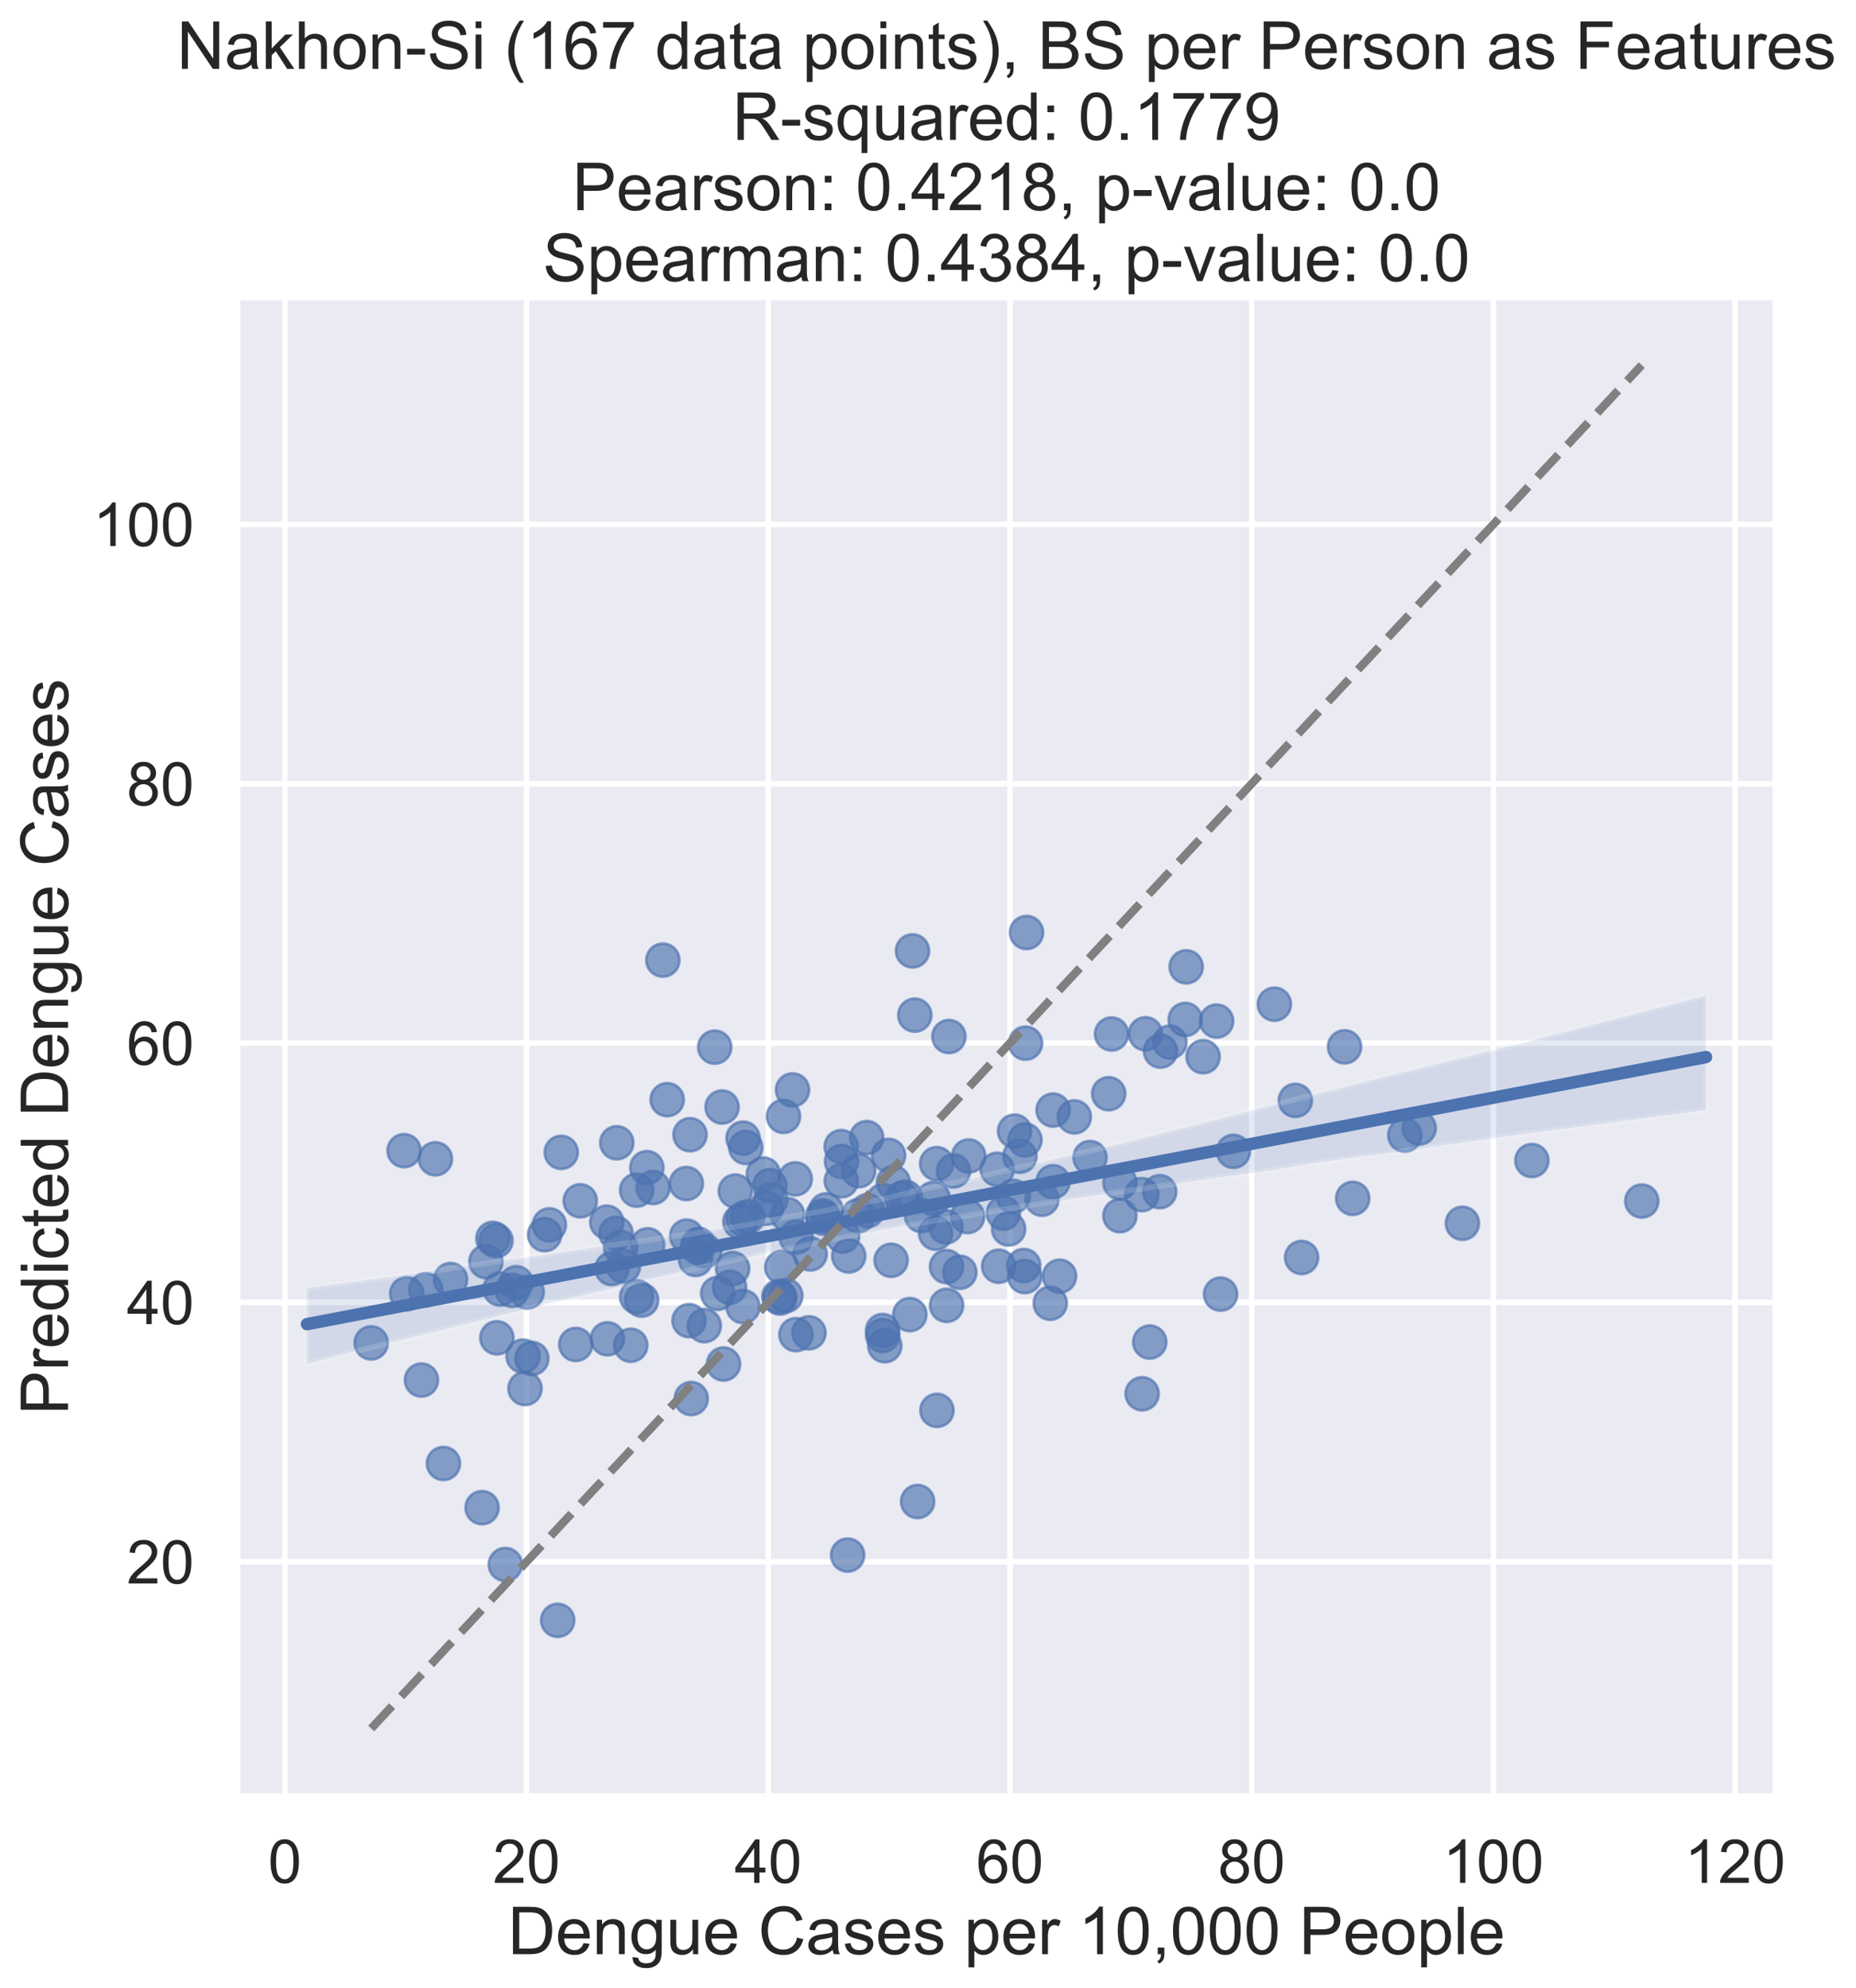 <?xml version="1.0" encoding="utf-8" standalone="no"?>
<!DOCTYPE svg PUBLIC "-//W3C//DTD SVG 1.1//EN"
  "http://www.w3.org/Graphics/SVG/1.1/DTD/svg11.dtd">
<!-- Created with matplotlib (http://matplotlib.org/) -->
<svg height="720.57pt" version="1.1" viewBox="0 0 672.931 720.57" width="672.931pt" xmlns="http://www.w3.org/2000/svg" xmlns:xlink="http://www.w3.org/1999/xlink">
 <defs>
  <style type="text/css">
*{stroke-linecap:butt;stroke-linejoin:round;}
  </style>
 </defs>
 <g id="figure_1">
  <g id="patch_1">
   <path d="M 0 720.57 
L 672.931 720.57 
L 672.931 0 
L 0 0 
z
" style="fill:#ffffff;"/>
  </g>
  <g id="axes_1">
   <g id="patch_2">
    <path d="M 85.925 651.228 
L 643.925 651.228 
L 643.925 107.628 
L 85.925 107.628 
z
" style="fill:#eaeaf2;"/>
   </g>
   <g id="matplotlib.axis_1">
    <g id="xtick_1">
     <g id="line2d_1">
      <path clip-path="url(#p843867a60f)" d="M 103.294 651.228 
L 103.294 107.628 
" style="fill:none;stroke:#ffffff;stroke-linecap:round;stroke-width:2;"/>
     </g>
     <g id="text_1">
      <!-- 0 -->
      <defs>
       <path d="M 4.156 35.297 
Q 4.156 48 6.766 55.734 
Q 9.375 63.484 14.516 67.672 
Q 19.672 71.875 27.484 71.875 
Q 33.25 71.875 37.594 69.547 
Q 41.938 67.234 44.766 62.859 
Q 47.609 58.5 49.219 52.219 
Q 50.828 45.953 50.828 35.297 
Q 50.828 22.703 48.234 14.969 
Q 45.656 7.234 40.5 3 
Q 35.359 -1.219 27.484 -1.219 
Q 17.141 -1.219 11.234 6.203 
Q 4.156 15.141 4.156 35.297 
z
M 13.188 35.297 
Q 13.188 17.672 17.312 11.828 
Q 21.438 6 27.484 6 
Q 33.547 6 37.672 11.859 
Q 41.797 17.719 41.797 35.297 
Q 41.797 52.984 37.672 58.781 
Q 33.547 64.594 27.391 64.594 
Q 21.344 64.594 17.719 59.469 
Q 13.188 52.938 13.188 35.297 
z
" id="ArialMT-30"/>
      </defs>
      <g style="fill:#262626;" transform="translate(97.177 682.475)scale(0.22 -0.22)">
       <use xlink:href="#ArialMT-30"/>
      </g>
     </g>
    </g>
    <g id="xtick_2">
     <g id="line2d_2">
      <path clip-path="url(#p843867a60f)" d="M 190.926 651.228 
L 190.926 107.628 
" style="fill:none;stroke:#ffffff;stroke-linecap:round;stroke-width:2;"/>
     </g>
     <g id="text_2">
      <!-- 20 -->
      <defs>
       <path d="M 50.344 8.453 
L 50.344 0 
L 3.031 0 
Q 2.938 3.172 4.047 6.109 
Q 5.859 10.938 9.828 15.625 
Q 13.812 20.312 21.344 26.469 
Q 33.016 36.031 37.109 41.625 
Q 41.219 47.219 41.219 52.203 
Q 41.219 57.422 37.469 61 
Q 33.734 64.594 27.734 64.594 
Q 21.391 64.594 17.578 60.781 
Q 13.766 56.984 13.719 50.25 
L 4.688 51.172 
Q 5.609 61.281 11.656 66.578 
Q 17.719 71.875 27.938 71.875 
Q 38.234 71.875 44.234 66.156 
Q 50.25 60.453 50.25 52 
Q 50.25 47.703 48.484 43.547 
Q 46.734 39.406 42.656 34.812 
Q 38.578 30.219 29.109 22.219 
Q 21.188 15.578 18.938 13.203 
Q 16.703 10.844 15.234 8.453 
z
" id="ArialMT-32"/>
      </defs>
      <g style="fill:#262626;" transform="translate(178.692 682.475)scale(0.22 -0.22)">
       <use xlink:href="#ArialMT-32"/>
       <use x="55.615" xlink:href="#ArialMT-30"/>
      </g>
     </g>
    </g>
    <g id="xtick_3">
     <g id="line2d_3">
      <path clip-path="url(#p843867a60f)" d="M 278.558 651.228 
L 278.558 107.628 
" style="fill:none;stroke:#ffffff;stroke-linecap:round;stroke-width:2;"/>
     </g>
     <g id="text_3">
      <!-- 40 -->
      <defs>
       <path d="M 32.328 0 
L 32.328 17.141 
L 1.266 17.141 
L 1.266 25.203 
L 33.938 71.578 
L 41.109 71.578 
L 41.109 25.203 
L 50.781 25.203 
L 50.781 17.141 
L 41.109 17.141 
L 41.109 0 
z
M 32.328 25.203 
L 32.328 57.469 
L 9.906 25.203 
z
" id="ArialMT-34"/>
      </defs>
      <g style="fill:#262626;" transform="translate(266.324 682.475)scale(0.22 -0.22)">
       <use xlink:href="#ArialMT-34"/>
       <use x="55.615" xlink:href="#ArialMT-30"/>
      </g>
     </g>
    </g>
    <g id="xtick_4">
     <g id="line2d_4">
      <path clip-path="url(#p843867a60f)" d="M 366.19 651.228 
L 366.19 107.628 
" style="fill:none;stroke:#ffffff;stroke-linecap:round;stroke-width:2;"/>
     </g>
     <g id="text_4">
      <!-- 60 -->
      <defs>
       <path d="M 49.75 54.047 
L 41.016 53.375 
Q 39.844 58.547 37.703 60.891 
Q 34.125 64.656 28.906 64.656 
Q 24.703 64.656 21.531 62.312 
Q 17.391 59.281 14.984 53.469 
Q 12.594 47.656 12.5 36.922 
Q 15.672 41.75 20.266 44.094 
Q 24.859 46.438 29.891 46.438 
Q 38.672 46.438 44.844 39.969 
Q 51.031 33.5 51.031 23.25 
Q 51.031 16.5 48.125 10.719 
Q 45.219 4.938 40.141 1.859 
Q 35.062 -1.219 28.609 -1.219 
Q 17.625 -1.219 10.688 6.859 
Q 3.766 14.938 3.766 33.5 
Q 3.766 54.25 11.422 63.672 
Q 18.109 71.875 29.438 71.875 
Q 37.891 71.875 43.281 67.141 
Q 48.688 62.406 49.75 54.047 
z
M 13.875 23.188 
Q 13.875 18.656 15.797 14.5 
Q 17.719 10.359 21.188 8.172 
Q 24.656 6 28.469 6 
Q 34.031 6 38.031 10.484 
Q 42.047 14.984 42.047 22.703 
Q 42.047 30.125 38.078 34.391 
Q 34.125 38.672 28.125 38.672 
Q 22.172 38.672 18.016 34.391 
Q 13.875 30.125 13.875 23.188 
z
" id="ArialMT-36"/>
      </defs>
      <g style="fill:#262626;" transform="translate(353.956 682.475)scale(0.22 -0.22)">
       <use xlink:href="#ArialMT-36"/>
       <use x="55.615" xlink:href="#ArialMT-30"/>
      </g>
     </g>
    </g>
    <g id="xtick_5">
     <g id="line2d_5">
      <path clip-path="url(#p843867a60f)" d="M 453.822 651.228 
L 453.822 107.628 
" style="fill:none;stroke:#ffffff;stroke-linecap:round;stroke-width:2;"/>
     </g>
     <g id="text_5">
      <!-- 80 -->
      <defs>
       <path d="M 17.672 38.812 
Q 12.203 40.828 9.562 44.531 
Q 6.938 48.25 6.938 53.422 
Q 6.938 61.234 12.547 66.547 
Q 18.172 71.875 27.484 71.875 
Q 36.859 71.875 42.578 66.422 
Q 48.297 60.984 48.297 53.172 
Q 48.297 48.188 45.672 44.5 
Q 43.062 40.828 37.75 38.812 
Q 44.344 36.672 47.781 31.875 
Q 51.219 27.094 51.219 20.453 
Q 51.219 11.281 44.719 5.031 
Q 38.234 -1.219 27.641 -1.219 
Q 17.047 -1.219 10.547 5.047 
Q 4.047 11.328 4.047 20.703 
Q 4.047 27.688 7.594 32.391 
Q 11.141 37.109 17.672 38.812 
z
M 15.922 53.719 
Q 15.922 48.641 19.188 45.406 
Q 22.469 42.188 27.688 42.188 
Q 32.766 42.188 36.016 45.375 
Q 39.266 48.578 39.266 53.219 
Q 39.266 58.062 35.906 61.359 
Q 32.562 64.656 27.594 64.656 
Q 22.562 64.656 19.234 61.422 
Q 15.922 58.203 15.922 53.719 
z
M 13.094 20.656 
Q 13.094 16.891 14.875 13.375 
Q 16.656 9.859 20.172 7.922 
Q 23.688 6 27.734 6 
Q 34.031 6 38.125 10.047 
Q 42.234 14.109 42.234 20.359 
Q 42.234 26.703 38.016 30.859 
Q 33.797 35.016 27.438 35.016 
Q 21.234 35.016 17.156 30.906 
Q 13.094 26.812 13.094 20.656 
z
" id="ArialMT-38"/>
      </defs>
      <g style="fill:#262626;" transform="translate(441.588 682.475)scale(0.22 -0.22)">
       <use xlink:href="#ArialMT-38"/>
       <use x="55.615" xlink:href="#ArialMT-30"/>
      </g>
     </g>
    </g>
    <g id="xtick_6">
     <g id="line2d_6">
      <path clip-path="url(#p843867a60f)" d="M 541.454 651.228 
L 541.454 107.628 
" style="fill:none;stroke:#ffffff;stroke-linecap:round;stroke-width:2;"/>
     </g>
     <g id="text_6">
      <!-- 100 -->
      <defs>
       <path d="M 37.25 0 
L 28.469 0 
L 28.469 56 
Q 25.297 52.984 20.141 49.953 
Q 14.984 46.922 10.891 45.406 
L 10.891 53.906 
Q 18.266 57.375 23.781 62.297 
Q 29.297 67.234 31.594 71.875 
L 37.25 71.875 
z
" id="ArialMT-31"/>
      </defs>
      <g style="fill:#262626;" transform="translate(523.103 682.475)scale(0.22 -0.22)">
       <use xlink:href="#ArialMT-31"/>
       <use x="55.615" xlink:href="#ArialMT-30"/>
       <use x="111.23" xlink:href="#ArialMT-30"/>
      </g>
     </g>
    </g>
    <g id="xtick_7">
     <g id="line2d_7">
      <path clip-path="url(#p843867a60f)" d="M 629.087 651.228 
L 629.087 107.628 
" style="fill:none;stroke:#ffffff;stroke-linecap:round;stroke-width:2;"/>
     </g>
     <g id="text_7">
      <!-- 120 -->
      <g style="fill:#262626;" transform="translate(610.735 682.475)scale(0.22 -0.22)">
       <use xlink:href="#ArialMT-31"/>
       <use x="55.615" xlink:href="#ArialMT-32"/>
       <use x="111.23" xlink:href="#ArialMT-30"/>
      </g>
     </g>
    </g>
    <g id="text_8">
     <!-- Dengue Cases per 10,000 People -->
     <defs>
      <path d="M 7.719 0 
L 7.719 71.578 
L 32.375 71.578 
Q 40.719 71.578 45.125 70.562 
Q 51.266 69.141 55.609 65.438 
Q 61.281 60.641 64.078 53.188 
Q 66.891 45.75 66.891 36.188 
Q 66.891 28.031 64.984 21.734 
Q 63.094 15.438 60.109 11.297 
Q 57.125 7.172 53.578 4.797 
Q 50.047 2.438 45.047 1.219 
Q 40.047 0 33.547 0 
z
M 17.188 8.453 
L 32.469 8.453 
Q 39.547 8.453 43.578 9.766 
Q 47.609 11.078 50 13.484 
Q 53.375 16.844 55.25 22.531 
Q 57.125 28.219 57.125 36.328 
Q 57.125 47.562 53.438 53.594 
Q 49.75 59.625 44.484 61.672 
Q 40.672 63.141 32.234 63.141 
L 17.188 63.141 
z
" id="ArialMT-44"/>
      <path d="M 42.094 16.703 
L 51.172 15.578 
Q 49.031 7.625 43.219 3.219 
Q 37.406 -1.172 28.375 -1.172 
Q 17 -1.172 10.328 5.828 
Q 3.656 12.844 3.656 25.484 
Q 3.656 38.578 10.391 45.797 
Q 17.141 53.031 27.875 53.031 
Q 38.281 53.031 44.875 45.953 
Q 51.469 38.875 51.469 26.031 
Q 51.469 25.25 51.422 23.688 
L 12.75 23.688 
Q 13.234 15.141 17.578 10.594 
Q 21.922 6.062 28.422 6.062 
Q 33.25 6.062 36.672 8.594 
Q 40.094 11.141 42.094 16.703 
z
M 13.234 30.906 
L 42.188 30.906 
Q 41.609 37.453 38.875 40.719 
Q 34.672 45.797 27.984 45.797 
Q 21.922 45.797 17.797 41.75 
Q 13.672 37.703 13.234 30.906 
z
" id="ArialMT-65"/>
      <path d="M 6.594 0 
L 6.594 51.859 
L 14.5 51.859 
L 14.5 44.484 
Q 20.219 53.031 31 53.031 
Q 35.688 53.031 39.625 51.344 
Q 43.562 49.656 45.516 46.922 
Q 47.469 44.188 48.25 40.438 
Q 48.734 37.984 48.734 31.891 
L 48.734 0 
L 39.938 0 
L 39.938 31.547 
Q 39.938 36.922 38.906 39.578 
Q 37.891 42.234 35.281 43.812 
Q 32.672 45.406 29.156 45.406 
Q 23.531 45.406 19.453 41.844 
Q 15.375 38.281 15.375 28.328 
L 15.375 0 
z
" id="ArialMT-6e"/>
      <path d="M 4.984 -4.297 
L 13.531 -5.562 
Q 14.062 -9.516 16.5 -11.328 
Q 19.781 -13.766 25.438 -13.766 
Q 31.547 -13.766 34.859 -11.328 
Q 38.188 -8.891 39.359 -4.5 
Q 40.047 -1.812 39.984 6.781 
Q 34.234 0 25.641 0 
Q 14.938 0 9.078 7.719 
Q 3.219 15.438 3.219 26.219 
Q 3.219 33.641 5.906 39.906 
Q 8.594 46.188 13.688 49.609 
Q 18.797 53.031 25.688 53.031 
Q 34.859 53.031 40.828 45.609 
L 40.828 51.859 
L 48.922 51.859 
L 48.922 7.031 
Q 48.922 -5.078 46.453 -10.125 
Q 44 -15.188 38.641 -18.109 
Q 33.297 -21.047 25.484 -21.047 
Q 16.219 -21.047 10.5 -16.875 
Q 4.781 -12.703 4.984 -4.297 
z
M 12.25 26.859 
Q 12.25 16.656 16.297 11.969 
Q 20.359 7.281 26.469 7.281 
Q 32.516 7.281 36.609 11.938 
Q 40.719 16.609 40.719 26.562 
Q 40.719 36.078 36.5 40.906 
Q 32.281 45.75 26.312 45.75 
Q 20.453 45.75 16.344 40.984 
Q 12.25 36.234 12.25 26.859 
z
" id="ArialMT-67"/>
      <path d="M 40.578 0 
L 40.578 7.625 
Q 34.516 -1.172 24.125 -1.172 
Q 19.531 -1.172 15.547 0.578 
Q 11.578 2.344 9.641 5 
Q 7.719 7.672 6.938 11.531 
Q 6.391 14.109 6.391 19.734 
L 6.391 51.859 
L 15.188 51.859 
L 15.188 23.094 
Q 15.188 16.219 15.719 13.812 
Q 16.547 10.359 19.234 8.375 
Q 21.922 6.391 25.875 6.391 
Q 29.828 6.391 33.297 8.422 
Q 36.766 10.453 38.203 13.938 
Q 39.656 17.438 39.656 24.078 
L 39.656 51.859 
L 48.438 51.859 
L 48.438 0 
z
" id="ArialMT-75"/>
      <path id="ArialMT-20"/>
      <path d="M 58.797 25.094 
L 68.266 22.703 
Q 65.281 11.031 57.547 4.906 
Q 49.812 -1.219 38.625 -1.219 
Q 27.047 -1.219 19.797 3.484 
Q 12.547 8.203 8.766 17.141 
Q 4.984 26.078 4.984 36.328 
Q 4.984 47.516 9.25 55.828 
Q 13.531 64.156 21.406 68.469 
Q 29.297 72.797 38.766 72.797 
Q 49.516 72.797 56.828 67.328 
Q 64.156 61.859 67.047 51.953 
L 57.719 49.75 
Q 55.219 57.562 50.484 61.125 
Q 45.75 64.703 38.578 64.703 
Q 30.328 64.703 24.781 60.734 
Q 19.234 56.781 16.984 50.109 
Q 14.75 43.453 14.75 36.375 
Q 14.75 27.25 17.406 20.438 
Q 20.062 13.625 25.672 10.25 
Q 31.297 6.891 37.844 6.891 
Q 45.797 6.891 51.312 11.469 
Q 56.844 16.062 58.797 25.094 
z
" id="ArialMT-43"/>
      <path d="M 40.438 6.391 
Q 35.547 2.25 31.031 0.531 
Q 26.516 -1.172 21.344 -1.172 
Q 12.797 -1.172 8.203 3 
Q 3.609 7.172 3.609 13.672 
Q 3.609 17.484 5.344 20.625 
Q 7.078 23.781 9.891 25.688 
Q 12.703 27.594 16.219 28.562 
Q 18.797 29.25 24.031 29.891 
Q 34.672 31.156 39.703 32.906 
Q 39.75 34.719 39.75 35.203 
Q 39.75 40.578 37.25 42.781 
Q 33.891 45.75 27.25 45.75 
Q 21.047 45.75 18.094 43.578 
Q 15.141 41.406 13.719 35.891 
L 5.125 37.062 
Q 6.297 42.578 8.984 45.969 
Q 11.672 49.359 16.75 51.188 
Q 21.828 53.031 28.516 53.031 
Q 35.156 53.031 39.297 51.469 
Q 43.453 49.906 45.406 47.531 
Q 47.359 45.172 48.141 41.547 
Q 48.578 39.312 48.578 33.453 
L 48.578 21.734 
Q 48.578 9.469 49.141 6.219 
Q 49.703 2.984 51.375 0 
L 42.188 0 
Q 40.828 2.734 40.438 6.391 
z
M 39.703 26.031 
Q 34.906 24.078 25.344 22.703 
Q 19.922 21.922 17.672 20.938 
Q 15.438 19.969 14.203 18.094 
Q 12.984 16.219 12.984 13.922 
Q 12.984 10.406 15.641 8.062 
Q 18.312 5.719 23.438 5.719 
Q 28.516 5.719 32.469 7.938 
Q 36.422 10.156 38.281 14.016 
Q 39.703 17 39.703 22.797 
z
" id="ArialMT-61"/>
      <path d="M 3.078 15.484 
L 11.766 16.844 
Q 12.5 11.625 15.844 8.844 
Q 19.188 6.062 25.203 6.062 
Q 31.25 6.062 34.172 8.516 
Q 37.109 10.984 37.109 14.312 
Q 37.109 17.281 34.516 19 
Q 32.719 20.172 25.531 21.969 
Q 15.875 24.422 12.141 26.203 
Q 8.406 27.984 6.469 31.125 
Q 4.547 34.281 4.547 38.094 
Q 4.547 41.547 6.125 44.5 
Q 7.719 47.469 10.453 49.422 
Q 12.5 50.922 16.031 51.969 
Q 19.578 53.031 23.641 53.031 
Q 29.734 53.031 34.344 51.266 
Q 38.969 49.516 41.156 46.5 
Q 43.359 43.5 44.188 38.484 
L 35.594 37.312 
Q 35.016 41.312 32.203 43.547 
Q 29.391 45.797 24.266 45.797 
Q 18.219 45.797 15.625 43.797 
Q 13.031 41.797 13.031 39.109 
Q 13.031 37.406 14.109 36.031 
Q 15.188 34.625 17.484 33.688 
Q 18.797 33.203 25.25 31.453 
Q 34.578 28.953 38.25 27.359 
Q 41.938 25.781 44.031 22.75 
Q 46.141 19.734 46.141 15.234 
Q 46.141 10.844 43.578 6.953 
Q 41.016 3.078 36.172 0.953 
Q 31.344 -1.172 25.25 -1.172 
Q 15.141 -1.172 9.844 3.031 
Q 4.547 7.234 3.078 15.484 
z
" id="ArialMT-73"/>
      <path d="M 6.594 -19.875 
L 6.594 51.859 
L 14.594 51.859 
L 14.594 45.125 
Q 17.438 49.078 21 51.047 
Q 24.562 53.031 29.641 53.031 
Q 36.281 53.031 41.359 49.609 
Q 46.438 46.188 49.016 39.953 
Q 51.609 33.734 51.609 26.312 
Q 51.609 18.359 48.75 11.984 
Q 45.906 5.609 40.453 2.219 
Q 35.016 -1.172 29 -1.172 
Q 24.609 -1.172 21.109 0.688 
Q 17.625 2.547 15.375 5.375 
L 15.375 -19.875 
z
M 14.547 25.641 
Q 14.547 15.625 18.594 10.844 
Q 22.656 6.062 28.422 6.062 
Q 34.281 6.062 38.453 11.016 
Q 42.625 15.969 42.625 26.375 
Q 42.625 36.281 38.547 41.203 
Q 34.469 46.141 28.812 46.141 
Q 23.188 46.141 18.859 40.891 
Q 14.547 35.641 14.547 25.641 
z
" id="ArialMT-70"/>
      <path d="M 6.5 0 
L 6.5 51.859 
L 14.406 51.859 
L 14.406 44 
Q 17.438 49.516 20 51.266 
Q 22.562 53.031 25.641 53.031 
Q 30.078 53.031 34.672 50.203 
L 31.641 42.047 
Q 28.422 43.953 25.203 43.953 
Q 22.312 43.953 20.016 42.219 
Q 17.719 40.484 16.75 37.406 
Q 15.281 32.719 15.281 27.156 
L 15.281 0 
z
" id="ArialMT-72"/>
      <path d="M 8.891 0 
L 8.891 10.016 
L 18.891 10.016 
L 18.891 0 
Q 18.891 -5.516 16.938 -8.906 
Q 14.984 -12.312 10.75 -14.156 
L 8.297 -10.406 
Q 11.078 -9.188 12.391 -6.812 
Q 13.719 -4.438 13.875 0 
z
" id="ArialMT-2c"/>
      <path d="M 7.719 0 
L 7.719 71.578 
L 34.719 71.578 
Q 41.844 71.578 45.609 70.906 
Q 50.875 70.016 54.438 67.547 
Q 58.016 65.094 60.188 60.641 
Q 62.359 56.203 62.359 50.875 
Q 62.359 41.75 56.547 35.422 
Q 50.734 29.109 35.547 29.109 
L 17.188 29.109 
L 17.188 0 
z
M 17.188 37.547 
L 35.688 37.547 
Q 44.875 37.547 48.734 40.969 
Q 52.594 44.391 52.594 50.594 
Q 52.594 55.078 50.312 58.266 
Q 48.047 61.469 44.344 62.5 
Q 41.938 63.141 35.5 63.141 
L 17.188 63.141 
z
" id="ArialMT-50"/>
      <path d="M 3.328 25.922 
Q 3.328 40.328 11.328 47.266 
Q 18.016 53.031 27.641 53.031 
Q 38.328 53.031 45.109 46.016 
Q 51.906 39.016 51.906 26.656 
Q 51.906 16.656 48.906 10.906 
Q 45.906 5.172 40.156 2 
Q 34.422 -1.172 27.641 -1.172 
Q 16.75 -1.172 10.031 5.812 
Q 3.328 12.797 3.328 25.922 
z
M 12.359 25.922 
Q 12.359 15.969 16.703 11.016 
Q 21.047 6.062 27.641 6.062 
Q 34.188 6.062 38.531 11.031 
Q 42.875 16.016 42.875 26.219 
Q 42.875 35.844 38.5 40.797 
Q 34.125 45.75 27.641 45.75 
Q 21.047 45.75 16.703 40.812 
Q 12.359 35.891 12.359 25.922 
z
" id="ArialMT-6f"/>
      <path d="M 6.391 0 
L 6.391 71.578 
L 15.188 71.578 
L 15.188 0 
z
" id="ArialMT-6c"/>
     </defs>
     <g style="fill:#262626;" transform="translate(184.141 708.319)scale(0.24 -0.24)">
      <use xlink:href="#ArialMT-44"/>
      <use x="72.217" xlink:href="#ArialMT-65"/>
      <use x="127.832" xlink:href="#ArialMT-6e"/>
      <use x="183.447" xlink:href="#ArialMT-67"/>
      <use x="239.062" xlink:href="#ArialMT-75"/>
      <use x="294.678" xlink:href="#ArialMT-65"/>
      <use x="350.293" xlink:href="#ArialMT-20"/>
      <use x="378.076" xlink:href="#ArialMT-43"/>
      <use x="450.293" xlink:href="#ArialMT-61"/>
      <use x="505.908" xlink:href="#ArialMT-73"/>
      <use x="555.908" xlink:href="#ArialMT-65"/>
      <use x="611.523" xlink:href="#ArialMT-73"/>
      <use x="661.523" xlink:href="#ArialMT-20"/>
      <use x="689.307" xlink:href="#ArialMT-70"/>
      <use x="744.922" xlink:href="#ArialMT-65"/>
      <use x="800.537" xlink:href="#ArialMT-72"/>
      <use x="833.838" xlink:href="#ArialMT-20"/>
      <use x="861.621" xlink:href="#ArialMT-31"/>
      <use x="917.236" xlink:href="#ArialMT-30"/>
      <use x="972.852" xlink:href="#ArialMT-2c"/>
      <use x="1000.635" xlink:href="#ArialMT-30"/>
      <use x="1056.25" xlink:href="#ArialMT-30"/>
      <use x="1111.865" xlink:href="#ArialMT-30"/>
      <use x="1167.48" xlink:href="#ArialMT-20"/>
      <use x="1195.264" xlink:href="#ArialMT-50"/>
      <use x="1261.963" xlink:href="#ArialMT-65"/>
      <use x="1317.578" xlink:href="#ArialMT-6f"/>
      <use x="1373.193" xlink:href="#ArialMT-70"/>
      <use x="1428.809" xlink:href="#ArialMT-6c"/>
      <use x="1451.025" xlink:href="#ArialMT-65"/>
     </g>
    </g>
   </g>
   <g id="matplotlib.axis_2">
    <g id="ytick_1">
     <g id="line2d_8">
      <path clip-path="url(#p843867a60f)" d="M 85.925 566.081 
L 643.925 566.081 
" style="fill:none;stroke:#ffffff;stroke-linecap:round;stroke-width:2;"/>
     </g>
     <g id="text_9">
      <!-- 20 -->
      <g style="fill:#262626;" transform="translate(45.957 573.955)scale(0.22 -0.22)">
       <use xlink:href="#ArialMT-32"/>
       <use x="55.615" xlink:href="#ArialMT-30"/>
      </g>
     </g>
    </g>
    <g id="ytick_2">
     <g id="line2d_9">
      <path clip-path="url(#p843867a60f)" d="M 85.925 472.076 
L 643.925 472.076 
" style="fill:none;stroke:#ffffff;stroke-linecap:round;stroke-width:2;"/>
     </g>
     <g id="text_10">
      <!-- 40 -->
      <g style="fill:#262626;" transform="translate(45.957 479.949)scale(0.22 -0.22)">
       <use xlink:href="#ArialMT-34"/>
       <use x="55.615" xlink:href="#ArialMT-30"/>
      </g>
     </g>
    </g>
    <g id="ytick_3">
     <g id="line2d_10">
      <path clip-path="url(#p843867a60f)" d="M 85.925 378.07 
L 643.925 378.07 
" style="fill:none;stroke:#ffffff;stroke-linecap:round;stroke-width:2;"/>
     </g>
     <g id="text_11">
      <!-- 60 -->
      <g style="fill:#262626;" transform="translate(45.957 385.944)scale(0.22 -0.22)">
       <use xlink:href="#ArialMT-36"/>
       <use x="55.615" xlink:href="#ArialMT-30"/>
      </g>
     </g>
    </g>
    <g id="ytick_4">
     <g id="line2d_11">
      <path clip-path="url(#p843867a60f)" d="M 85.925 284.065 
L 643.925 284.065 
" style="fill:none;stroke:#ffffff;stroke-linecap:round;stroke-width:2;"/>
     </g>
     <g id="text_12">
      <!-- 80 -->
      <g style="fill:#262626;" transform="translate(45.957 291.939)scale(0.22 -0.22)">
       <use xlink:href="#ArialMT-38"/>
       <use x="55.615" xlink:href="#ArialMT-30"/>
      </g>
     </g>
    </g>
    <g id="ytick_5">
     <g id="line2d_12">
      <path clip-path="url(#p843867a60f)" d="M 85.925 190.06 
L 643.925 190.06 
" style="fill:none;stroke:#ffffff;stroke-linecap:round;stroke-width:2;"/>
     </g>
     <g id="text_13">
      <!-- 100 -->
      <g style="fill:#262626;" transform="translate(33.722 197.933)scale(0.22 -0.22)">
       <use xlink:href="#ArialMT-31"/>
       <use x="55.615" xlink:href="#ArialMT-30"/>
       <use x="111.23" xlink:href="#ArialMT-30"/>
      </g>
     </g>
    </g>
    <g id="text_14">
     <!-- Predicted Dengue Cases -->
     <defs>
      <path d="M 40.234 0 
L 40.234 6.547 
Q 35.297 -1.172 25.734 -1.172 
Q 19.531 -1.172 14.328 2.25 
Q 9.125 5.672 6.266 11.797 
Q 3.422 17.922 3.422 25.875 
Q 3.422 33.641 6 39.969 
Q 8.594 46.297 13.766 49.656 
Q 18.953 53.031 25.344 53.031 
Q 30.031 53.031 33.688 51.047 
Q 37.359 49.078 39.656 45.906 
L 39.656 71.578 
L 48.391 71.578 
L 48.391 0 
z
M 12.453 25.875 
Q 12.453 15.922 16.641 10.984 
Q 20.844 6.062 26.562 6.062 
Q 32.328 6.062 36.344 10.766 
Q 40.375 15.484 40.375 25.141 
Q 40.375 35.797 36.266 40.766 
Q 32.172 45.75 26.172 45.75 
Q 20.312 45.75 16.375 40.969 
Q 12.453 36.188 12.453 25.875 
z
" id="ArialMT-64"/>
      <path d="M 6.641 61.469 
L 6.641 71.578 
L 15.438 71.578 
L 15.438 61.469 
z
M 6.641 0 
L 6.641 51.859 
L 15.438 51.859 
L 15.438 0 
z
" id="ArialMT-69"/>
      <path d="M 40.438 19 
L 49.078 17.875 
Q 47.656 8.938 41.812 3.875 
Q 35.984 -1.172 27.484 -1.172 
Q 16.844 -1.172 10.375 5.781 
Q 3.906 12.75 3.906 25.734 
Q 3.906 34.125 6.688 40.422 
Q 9.469 46.734 15.156 49.875 
Q 20.844 53.031 27.547 53.031 
Q 35.984 53.031 41.359 48.75 
Q 46.734 44.484 48.25 36.625 
L 39.703 35.297 
Q 38.484 40.531 35.375 43.156 
Q 32.281 45.797 27.875 45.797 
Q 21.234 45.797 17.078 41.031 
Q 12.938 36.281 12.938 25.984 
Q 12.938 15.531 16.938 10.797 
Q 20.953 6.062 27.391 6.062 
Q 32.562 6.062 36.031 9.234 
Q 39.5 12.406 40.438 19 
z
" id="ArialMT-63"/>
      <path d="M 25.781 7.859 
L 27.047 0.094 
Q 23.344 -0.688 20.406 -0.688 
Q 15.625 -0.688 12.984 0.828 
Q 10.359 2.344 9.281 4.812 
Q 8.203 7.281 8.203 15.188 
L 8.203 45.016 
L 1.766 45.016 
L 1.766 51.859 
L 8.203 51.859 
L 8.203 64.703 
L 16.938 69.969 
L 16.938 51.859 
L 25.781 51.859 
L 25.781 45.016 
L 16.938 45.016 
L 16.938 14.703 
Q 16.938 10.938 17.406 9.859 
Q 17.875 8.797 18.922 8.156 
Q 19.969 7.516 21.922 7.516 
Q 23.391 7.516 25.781 7.859 
z
" id="ArialMT-74"/>
     </defs>
     <g style="fill:#262626;" transform="translate(24.671 512.832)rotate(-90)scale(0.24 -0.24)">
      <use xlink:href="#ArialMT-50"/>
      <use x="66.699" xlink:href="#ArialMT-72"/>
      <use x="100" xlink:href="#ArialMT-65"/>
      <use x="155.615" xlink:href="#ArialMT-64"/>
      <use x="211.23" xlink:href="#ArialMT-69"/>
      <use x="233.447" xlink:href="#ArialMT-63"/>
      <use x="283.447" xlink:href="#ArialMT-74"/>
      <use x="311.23" xlink:href="#ArialMT-65"/>
      <use x="366.846" xlink:href="#ArialMT-64"/>
      <use x="422.461" xlink:href="#ArialMT-20"/>
      <use x="450.244" xlink:href="#ArialMT-44"/>
      <use x="522.461" xlink:href="#ArialMT-65"/>
      <use x="578.076" xlink:href="#ArialMT-6e"/>
      <use x="633.691" xlink:href="#ArialMT-67"/>
      <use x="689.307" xlink:href="#ArialMT-75"/>
      <use x="744.922" xlink:href="#ArialMT-65"/>
      <use x="800.537" xlink:href="#ArialMT-20"/>
      <use x="828.32" xlink:href="#ArialMT-43"/>
      <use x="900.537" xlink:href="#ArialMT-61"/>
      <use x="956.152" xlink:href="#ArialMT-73"/>
      <use x="1006.152" xlink:href="#ArialMT-65"/>
      <use x="1061.768" xlink:href="#ArialMT-73"/>
     </g>
    </g>
   </g>
   <g id="PathCollection_1">
    <defs>
     <path d="M 0 6 
C 1.591 6 3.117 5.368 4.243 4.243 
C 5.368 3.117 6 1.591 6 0 
C 6 -1.591 5.368 -3.117 4.243 -4.243 
C 3.117 -5.368 1.591 -6 0 -6 
C -1.591 -6 -3.117 -5.368 -4.243 -4.243 
C -5.368 -3.117 -6 -1.591 -6 0 
C -6 1.591 -5.368 3.117 -4.243 4.243 
C -3.117 5.368 -1.591 6 0 6 
z
" id="madc50bd375" style="stroke:#4c72b0;stroke-opacity:0.65;"/>
    </defs>
    <g clip-path="url(#p843867a60f)">
     <use style="fill:#4c72b0;fill-opacity:0.65;stroke:#4c72b0;stroke-opacity:0.65;" x="487.505" xlink:href="#madc50bd375" y="379.442"/>
     <use style="fill:#4c72b0;fill-opacity:0.65;stroke:#4c72b0;stroke-opacity:0.65;" x="441.116" xlink:href="#madc50bd375" y="370.099"/>
     <use style="fill:#4c72b0;fill-opacity:0.65;stroke:#4c72b0;stroke-opacity:0.65;" x="403.017" xlink:href="#madc50bd375" y="374.782"/>
     <use style="fill:#4c72b0;fill-opacity:0.65;stroke:#4c72b0;stroke-opacity:0.65;" x="269.406" xlink:href="#madc50bd375" y="412.535"/>
     <use style="fill:#4c72b0;fill-opacity:0.65;stroke:#4c72b0;stroke-opacity:0.65;" x="424.172" xlink:href="#madc50bd375" y="377.726"/>
     <use style="fill:#4c72b0;fill-opacity:0.65;stroke:#4c72b0;stroke-opacity:0.65;" x="372.187" xlink:href="#madc50bd375" y="337.998"/>
     <use style="fill:#4c72b0;fill-opacity:0.65;stroke:#4c72b0;stroke-opacity:0.65;" x="259.142" xlink:href="#madc50bd375" y="379.557"/>
     <use style="fill:#4c72b0;fill-opacity:0.65;stroke:#4c72b0;stroke-opacity:0.65;" x="284.075" xlink:href="#madc50bd375" y="404.649"/>
     <use style="fill:#4c72b0;fill-opacity:0.65;stroke:#4c72b0;stroke-opacity:0.65;" x="348.028" xlink:href="#madc50bd375" y="461.152"/>
     <use style="fill:#4c72b0;fill-opacity:0.65;stroke:#4c72b0;stroke-opacity:0.65;" x="381.819" xlink:href="#madc50bd375" y="402.361"/>
     <use style="fill:#4c72b0;fill-opacity:0.65;stroke:#4c72b0;stroke-opacity:0.65;" x="420.772" xlink:href="#madc50bd375" y="381"/>
     <use style="fill:#4c72b0;fill-opacity:0.65;stroke:#4c72b0;stroke-opacity:0.65;" x="401.976" xlink:href="#madc50bd375" y="396.432"/>
     <use style="fill:#4c72b0;fill-opacity:0.65;stroke:#4c72b0;stroke-opacity:0.65;" x="180.15" xlink:href="#madc50bd375" y="484.911"/>
     <use style="fill:#4c72b0;fill-opacity:0.65;stroke:#4c72b0;stroke-opacity:0.65;" x="322.176" xlink:href="#madc50bd375" y="418.781"/>
     <use style="fill:#4c72b0;fill-opacity:0.65;stroke:#4c72b0;stroke-opacity:0.65;" x="369.796" xlink:href="#madc50bd375" y="419.107"/>
     <use style="fill:#4c72b0;fill-opacity:0.65;stroke:#4c72b0;stroke-opacity:0.65;" x="338.382" xlink:href="#madc50bd375" y="434.408"/>
     <use style="fill:#4c72b0;fill-opacity:0.65;stroke:#4c72b0;stroke-opacity:0.65;" x="413.978" xlink:href="#madc50bd375" y="433.015"/>
     <use style="fill:#4c72b0;fill-opacity:0.65;stroke:#4c72b0;stroke-opacity:0.65;" x="331.679" xlink:href="#madc50bd375" y="367.949"/>
     <use style="fill:#4c72b0;fill-opacity:0.65;stroke:#4c72b0;stroke-opacity:0.65;" x="436.208" xlink:href="#madc50bd375" y="383.021"/>
     <use style="fill:#4c72b0;fill-opacity:0.65;stroke:#4c72b0;stroke-opacity:0.65;" x="371.624" xlink:href="#madc50bd375" y="413.194"/>
     <use style="fill:#4c72b0;fill-opacity:0.65;stroke:#4c72b0;stroke-opacity:0.65;" x="462.058" xlink:href="#madc50bd375" y="363.979"/>
     <use style="fill:#4c72b0;fill-opacity:0.65;stroke:#4c72b0;stroke-opacity:0.65;" x="442.552" xlink:href="#madc50bd375" y="469.076"/>
     <use style="fill:#4c72b0;fill-opacity:0.65;stroke:#4c72b0;stroke-opacity:0.65;" x="490.454" xlink:href="#madc50bd375" y="434.356"/>
     <use style="fill:#4c72b0;fill-opacity:0.65;stroke:#4c72b0;stroke-opacity:0.65;" x="361.553" xlink:href="#madc50bd375" y="423.817"/>
     <use style="fill:#4c72b0;fill-opacity:0.65;stroke:#4c72b0;stroke-opacity:0.65;" x="381.796" xlink:href="#madc50bd375" y="428.337"/>
     <use style="fill:#4c72b0;fill-opacity:0.65;stroke:#4c72b0;stroke-opacity:0.65;" x="384.166" xlink:href="#madc50bd375" y="462.581"/>
     <use style="fill:#4c72b0;fill-opacity:0.65;stroke:#4c72b0;stroke-opacity:0.65;" x="420.485" xlink:href="#madc50bd375" y="431.939"/>
     <use style="fill:#4c72b0;fill-opacity:0.65;stroke:#4c72b0;stroke-opacity:0.65;" x="339.212" xlink:href="#madc50bd375" y="447"/>
     <use style="fill:#4c72b0;fill-opacity:0.65;stroke:#4c72b0;stroke-opacity:0.65;" x="311.319" xlink:href="#madc50bd375" y="424.363"/>
     <use style="fill:#4c72b0;fill-opacity:0.65;stroke:#4c72b0;stroke-opacity:0.65;" x="248.955" xlink:href="#madc50bd375" y="448.042"/>
     <use style="fill:#4c72b0;fill-opacity:0.65;stroke:#4c72b0;stroke-opacity:0.65;" x="377.804" xlink:href="#madc50bd375" y="434.685"/>
     <use style="fill:#4c72b0;fill-opacity:0.65;stroke:#4c72b0;stroke-opacity:0.65;" x="282.404" xlink:href="#madc50bd375" y="469.936"/>
     <use style="fill:#4c72b0;fill-opacity:0.65;stroke:#4c72b0;stroke-opacity:0.65;" x="406.077" xlink:href="#madc50bd375" y="428.707"/>
     <use style="fill:#4c72b0;fill-opacity:0.65;stroke:#4c72b0;stroke-opacity:0.65;" x="367.853" xlink:href="#madc50bd375" y="409.988"/>
     <use style="fill:#4c72b0;fill-opacity:0.65;stroke:#4c72b0;stroke-opacity:0.65;" x="241.904" xlink:href="#madc50bd375" y="398.584"/>
     <use style="fill:#4c72b0;fill-opacity:0.65;stroke:#4c72b0;stroke-opacity:0.65;" x="344.042" xlink:href="#madc50bd375" y="375.711"/>
     <use style="fill:#4c72b0;fill-opacity:0.65;stroke:#4c72b0;stroke-opacity:0.65;" x="555.408" xlink:href="#madc50bd375" y="420.655"/>
     <use style="fill:#4c72b0;fill-opacity:0.65;stroke:#4c72b0;stroke-opacity:0.65;" x="514.564" xlink:href="#madc50bd375" y="408.891"/>
     <use style="fill:#4c72b0;fill-opacity:0.65;stroke:#4c72b0;stroke-opacity:0.65;" x="429.72" xlink:href="#madc50bd375" y="369.512"/>
     <use style="fill:#4c72b0;fill-opacity:0.65;stroke:#4c72b0;stroke-opacity:0.65;" x="415.311" xlink:href="#madc50bd375" y="374.711"/>
     <use style="fill:#4c72b0;fill-opacity:0.65;stroke:#4c72b0;stroke-opacity:0.65;" x="279.483" xlink:href="#madc50bd375" y="434.958"/>
     <use style="fill:#4c72b0;fill-opacity:0.65;stroke:#4c72b0;stroke-opacity:0.65;" x="287.354" xlink:href="#madc50bd375" y="395.059"/>
     <use style="fill:#4c72b0;fill-opacity:0.65;stroke:#4c72b0;stroke-opacity:0.65;" x="305.522" xlink:href="#madc50bd375" y="448.005"/>
     <use style="fill:#4c72b0;fill-opacity:0.65;stroke:#4c72b0;stroke-opacity:0.65;" x="350.842" xlink:href="#madc50bd375" y="440.964"/>
     <use style="fill:#4c72b0;fill-opacity:0.65;stroke:#4c72b0;stroke-opacity:0.65;" x="293.317" xlink:href="#madc50bd375" y="483.097"/>
     <use style="fill:#4c72b0;fill-opacity:0.65;stroke:#4c72b0;stroke-opacity:0.65;" x="192.836" xlink:href="#madc50bd375" y="492.39"/>
     <use style="fill:#4c72b0;fill-opacity:0.65;stroke:#4c72b0;stroke-opacity:0.65;" x="288.583" xlink:href="#madc50bd375" y="483.756"/>
     <use style="fill:#4c72b0;fill-opacity:0.65;stroke:#4c72b0;stroke-opacity:0.65;" x="339.712" xlink:href="#madc50bd375" y="511.211"/>
     <use style="fill:#4c72b0;fill-opacity:0.65;stroke:#4c72b0;stroke-opacity:0.65;" x="283.454" xlink:href="#madc50bd375" y="459.32"/>
     <use style="fill:#4c72b0;fill-opacity:0.65;stroke:#4c72b0;stroke-opacity:0.65;" x="323.096" xlink:href="#madc50bd375" y="456.809"/>
     <use style="fill:#4c72b0;fill-opacity:0.65;stroke:#4c72b0;stroke-opacity:0.65;" x="271.083" xlink:href="#madc50bd375" y="441.056"/>
     <use style="fill:#4c72b0;fill-opacity:0.65;stroke:#4c72b0;stroke-opacity:0.65;" x="210.39" xlink:href="#madc50bd375" y="435.25"/>
     <use style="fill:#4c72b0;fill-opacity:0.65;stroke:#4c72b0;stroke-opacity:0.65;" x="240.333" xlink:href="#madc50bd375" y="348.006"/>
     <use style="fill:#4c72b0;fill-opacity:0.65;stroke:#4c72b0;stroke-opacity:0.65;" x="279.116" xlink:href="#madc50bd375" y="429.741"/>
     <use style="fill:#4c72b0;fill-opacity:0.65;stroke:#4c72b0;stroke-opacity:0.65;" x="203.492" xlink:href="#madc50bd375" y="417.693"/>
     <use style="fill:#4c72b0;fill-opacity:0.65;stroke:#4c72b0;stroke-opacity:0.65;" x="179.836" xlink:href="#madc50bd375" y="449.699"/>
     <use style="fill:#4c72b0;fill-opacity:0.65;stroke:#4c72b0;stroke-opacity:0.65;" x="220.006" xlink:href="#madc50bd375" y="442.973"/>
     <use style="fill:#4c72b0;fill-opacity:0.65;stroke:#4c72b0;stroke-opacity:0.65;" x="236.789" xlink:href="#madc50bd375" y="430.427"/>
     <use style="fill:#4c72b0;fill-opacity:0.65;stroke:#4c72b0;stroke-opacity:0.65;" x="181.285" xlink:href="#madc50bd375" y="467.235"/>
     <use style="fill:#4c72b0;fill-opacity:0.65;stroke:#4c72b0;stroke-opacity:0.65;" x="288.677" xlink:href="#madc50bd375" y="448.413"/>
     <use style="fill:#4c72b0;fill-opacity:0.65;stroke:#4c72b0;stroke-opacity:0.65;" x="264.541" xlink:href="#madc50bd375" y="466.592"/>
     <use style="fill:#4c72b0;fill-opacity:0.65;stroke:#4c72b0;stroke-opacity:0.65;" x="223.631" xlink:href="#madc50bd375" y="414.209"/>
     <use style="fill:#4c72b0;fill-opacity:0.65;stroke:#4c72b0;stroke-opacity:0.65;" x="199.198" xlink:href="#madc50bd375" y="443.969"/>
     <use style="fill:#4c72b0;fill-opacity:0.65;stroke:#4c72b0;stroke-opacity:0.65;" x="234.525" xlink:href="#madc50bd375" y="423.223"/>
     <use style="fill:#4c72b0;fill-opacity:0.65;stroke:#4c72b0;stroke-opacity:0.65;" x="269.458" xlink:href="#madc50bd375" y="441.835"/>
     <use style="fill:#4c72b0;fill-opacity:0.65;stroke:#4c72b0;stroke-opacity:0.65;" x="270.397" xlink:href="#madc50bd375" y="415.923"/>
     <use style="fill:#4c72b0;fill-opacity:0.65;stroke:#4c72b0;stroke-opacity:0.65;" x="250.18" xlink:href="#madc50bd375" y="411.294"/>
     <use style="fill:#4c72b0;fill-opacity:0.65;stroke:#4c72b0;stroke-opacity:0.65;" x="266.603" xlink:href="#madc50bd375" y="431.712"/>
     <use style="fill:#4c72b0;fill-opacity:0.65;stroke:#4c72b0;stroke-opacity:0.65;" x="314.516" xlink:href="#madc50bd375" y="438.82"/>
     <use style="fill:#4c72b0;fill-opacity:0.65;stroke:#4c72b0;stroke-opacity:0.65;" x="371.838" xlink:href="#madc50bd375" y="378.109"/>
     <use style="fill:#4c72b0;fill-opacity:0.65;stroke:#4c72b0;stroke-opacity:0.65;" x="220.245" xlink:href="#madc50bd375" y="485.26"/>
     <use style="fill:#4c72b0;fill-opacity:0.65;stroke:#4c72b0;stroke-opacity:0.65;" x="339.605" xlink:href="#madc50bd375" y="421.76"/>
     <use style="fill:#4c72b0;fill-opacity:0.65;stroke:#4c72b0;stroke-opacity:0.65;" x="293.749" xlink:href="#madc50bd375" y="454.508"/>
     <use style="fill:#4c72b0;fill-opacity:0.65;stroke:#4c72b0;stroke-opacity:0.65;" x="330.85" xlink:href="#madc50bd375" y="344.661"/>
     <use style="fill:#4c72b0;fill-opacity:0.65;stroke:#4c72b0;stroke-opacity:0.65;" x="334.114" xlink:href="#madc50bd375" y="440.592"/>
     <use style="fill:#4c72b0;fill-opacity:0.65;stroke:#4c72b0;stroke-opacity:0.65;" x="269.409" xlink:href="#madc50bd375" y="473.586"/>
     <use style="fill:#4c72b0;fill-opacity:0.65;stroke:#4c72b0;stroke-opacity:0.65;" x="261.802" xlink:href="#madc50bd375" y="401.25"/>
     <use style="fill:#4c72b0;fill-opacity:0.65;stroke:#4c72b0;stroke-opacity:0.65;" x="285.509" xlink:href="#madc50bd375" y="440.247"/>
     <use style="fill:#4c72b0;fill-opacity:0.65;stroke:#4c72b0;stroke-opacity:0.65;" x="327.036" xlink:href="#madc50bd375" y="434.386"/>
     <use style="fill:#4c72b0;fill-opacity:0.65;stroke:#4c72b0;stroke-opacity:0.65;" x="252.924" xlink:href="#madc50bd375" y="452.039"/>
     <use style="fill:#4c72b0;fill-opacity:0.65;stroke:#4c72b0;stroke-opacity:0.65;" x="311.162" xlink:href="#madc50bd375" y="440.678"/>
     <use style="fill:#4c72b0;fill-opacity:0.65;stroke:#4c72b0;stroke-opacity:0.65;" x="288.339" xlink:href="#madc50bd375" y="427.293"/>
     <use style="fill:#4c72b0;fill-opacity:0.65;stroke:#4c72b0;stroke-opacity:0.65;" x="389.51" xlink:href="#madc50bd375" y="404.839"/>
     <use style="fill:#4c72b0;fill-opacity:0.65;stroke:#4c72b0;stroke-opacity:0.65;" x="395.216" xlink:href="#madc50bd375" y="419.554"/>
     <use style="fill:#4c72b0;fill-opacity:0.65;stroke:#4c72b0;stroke-opacity:0.65;" x="320.267" xlink:href="#madc50bd375" y="435.134"/>
     <use style="fill:#4c72b0;fill-opacity:0.65;stroke:#4c72b0;stroke-opacity:0.65;" x="530.224" xlink:href="#madc50bd375" y="443.389"/>
     <use style="fill:#4c72b0;fill-opacity:0.65;stroke:#4c72b0;stroke-opacity:0.65;" x="509.336" xlink:href="#madc50bd375" y="411.462"/>
     <use style="fill:#4c72b0;fill-opacity:0.65;stroke:#4c72b0;stroke-opacity:0.65;" x="595.264" xlink:href="#madc50bd375" y="435.335"/>
     <use style="fill:#4c72b0;fill-opacity:0.65;stroke:#4c72b0;stroke-opacity:0.65;" x="276.782" xlink:href="#madc50bd375" y="425.538"/>
     <use style="fill:#4c72b0;fill-opacity:0.65;stroke:#4c72b0;stroke-opacity:0.65;" x="157.869" xlink:href="#madc50bd375" y="420.027"/>
     <use style="fill:#4c72b0;fill-opacity:0.65;stroke:#4c72b0;stroke-opacity:0.65;" x="178.701" xlink:href="#madc50bd375" y="448.855"/>
     <use style="fill:#4c72b0;fill-opacity:0.65;stroke:#4c72b0;stroke-opacity:0.65;" x="323.935" xlink:href="#madc50bd375" y="428.625"/>
     <use style="fill:#4c72b0;fill-opacity:0.65;stroke:#4c72b0;stroke-opacity:0.65;" x="277.817" xlink:href="#madc50bd375" y="437.938"/>
     <use style="fill:#4c72b0;fill-opacity:0.65;stroke:#4c72b0;stroke-opacity:0.65;" x="146.51" xlink:href="#madc50bd375" y="417.075"/>
     <use style="fill:#4c72b0;fill-opacity:0.65;stroke:#4c72b0;stroke-opacity:0.65;" x="223.361" xlink:href="#madc50bd375" y="447.036"/>
     <use style="fill:#4c72b0;fill-opacity:0.65;stroke:#4c72b0;stroke-opacity:0.65;" x="134.586" xlink:href="#madc50bd375" y="486.747"/>
     <use style="fill:#4c72b0;fill-opacity:0.65;stroke:#4c72b0;stroke-opacity:0.65;" x="228.703" xlink:href="#madc50bd375" y="487.601"/>
     <use style="fill:#4c72b0;fill-opacity:0.65;stroke:#4c72b0;stroke-opacity:0.65;" x="152.804" xlink:href="#madc50bd375" y="500.217"/>
     <use style="fill:#4c72b0;fill-opacity:0.65;stroke:#4c72b0;stroke-opacity:0.65;" x="189.645" xlink:href="#madc50bd375" y="491.548"/>
     <use style="fill:#4c72b0;fill-opacity:0.65;stroke:#4c72b0;stroke-opacity:0.65;" x="154.382" xlink:href="#madc50bd375" y="467.486"/>
     <use style="fill:#4c72b0;fill-opacity:0.65;stroke:#4c72b0;stroke-opacity:0.65;" x="160.78" xlink:href="#madc50bd375" y="530.453"/>
     <use style="fill:#4c72b0;fill-opacity:0.65;stroke:#4c72b0;stroke-opacity:0.65;" x="208.748" xlink:href="#madc50bd375" y="487.318"/>
     <use style="fill:#4c72b0;fill-opacity:0.65;stroke:#4c72b0;stroke-opacity:0.65;" x="342.964" xlink:href="#madc50bd375" y="444.7"/>
     <use style="fill:#4c72b0;fill-opacity:0.65;stroke:#4c72b0;stroke-opacity:0.65;" x="225.019" xlink:href="#madc50bd375" y="452.152"/>
     <use style="fill:#4c72b0;fill-opacity:0.65;stroke:#4c72b0;stroke-opacity:0.65;" x="307.327" xlink:href="#madc50bd375" y="563.662"/>
     <use style="fill:#4c72b0;fill-opacity:0.65;stroke:#4c72b0;stroke-opacity:0.65;" x="190.35" xlink:href="#madc50bd375" y="503.287"/>
     <use style="fill:#4c72b0;fill-opacity:0.65;stroke:#4c72b0;stroke-opacity:0.65;" x="185.733" xlink:href="#madc50bd375" y="467.712"/>
     <use style="fill:#4c72b0;fill-opacity:0.65;stroke:#4c72b0;stroke-opacity:0.65;" x="314.243" xlink:href="#madc50bd375" y="412.335"/>
     <use style="fill:#4c72b0;fill-opacity:0.65;stroke:#4c72b0;stroke-opacity:0.65;" x="174.796" xlink:href="#madc50bd375" y="546.471"/>
     <use style="fill:#4c72b0;fill-opacity:0.65;stroke:#4c72b0;stroke-opacity:0.65;" x="332.697" xlink:href="#madc50bd375" y="544.245"/>
     <use style="fill:#4c72b0;fill-opacity:0.65;stroke:#4c72b0;stroke-opacity:0.65;" x="202.202" xlink:href="#madc50bd375" y="587.309"/>
     <use style="fill:#4c72b0;fill-opacity:0.65;stroke:#4c72b0;stroke-opacity:0.65;" x="262.336" xlink:href="#madc50bd375" y="494.405"/>
     <use style="fill:#4c72b0;fill-opacity:0.65;stroke:#4c72b0;stroke-opacity:0.65;" x="232.653" xlink:href="#madc50bd375" y="471.255"/>
     <use style="fill:#4c72b0;fill-opacity:0.65;stroke:#4c72b0;stroke-opacity:0.65;" x="226.084" xlink:href="#madc50bd375" y="458.941"/>
     <use style="fill:#4c72b0;fill-opacity:0.65;stroke:#4c72b0;stroke-opacity:0.65;" x="230.837" xlink:href="#madc50bd375" y="470.014"/>
     <use style="fill:#4c72b0;fill-opacity:0.65;stroke:#4c72b0;stroke-opacity:0.65;" x="305.117" xlink:href="#madc50bd375" y="421.006"/>
     <use style="fill:#4c72b0;fill-opacity:0.65;stroke:#4c72b0;stroke-opacity:0.65;" x="265.634" xlink:href="#madc50bd375" y="459.79"/>
     <use style="fill:#4c72b0;fill-opacity:0.65;stroke:#4c72b0;stroke-opacity:0.65;" x="298.472" xlink:href="#madc50bd375" y="441.508"/>
     <use style="fill:#4c72b0;fill-opacity:0.65;stroke:#4c72b0;stroke-opacity:0.65;" x="252.198" xlink:href="#madc50bd375" y="456.524"/>
     <use style="fill:#4c72b0;fill-opacity:0.65;stroke:#4c72b0;stroke-opacity:0.65;" x="234.815" xlink:href="#madc50bd375" y="451.192"/>
     <use style="fill:#4c72b0;fill-opacity:0.65;stroke:#4c72b0;stroke-opacity:0.65;" x="255.568" xlink:href="#madc50bd375" y="453.431"/>
     <use style="fill:#4c72b0;fill-opacity:0.65;stroke:#4c72b0;stroke-opacity:0.65;" x="298.287" xlink:href="#madc50bd375" y="440.701"/>
     <use style="fill:#4c72b0;fill-opacity:0.65;stroke:#4c72b0;stroke-opacity:0.65;" x="284.924" xlink:href="#madc50bd375" y="469.608"/>
     <use style="fill:#4c72b0;fill-opacity:0.65;stroke:#4c72b0;stroke-opacity:0.65;" x="163.368" xlink:href="#madc50bd375" y="463.782"/>
     <use style="fill:#4c72b0;fill-opacity:0.65;stroke:#4c72b0;stroke-opacity:0.65;" x="305.033" xlink:href="#madc50bd375" y="428.015"/>
     <use style="fill:#4c72b0;fill-opacity:0.65;stroke:#4c72b0;stroke-opacity:0.65;" x="197.463" xlink:href="#madc50bd375" y="447.532"/>
     <use style="fill:#4c72b0;fill-opacity:0.65;stroke:#4c72b0;stroke-opacity:0.65;" x="351.219" xlink:href="#madc50bd375" y="418.998"/>
     <use style="fill:#4c72b0;fill-opacity:0.65;stroke:#4c72b0;stroke-opacity:0.65;" x="230.829" xlink:href="#madc50bd375" y="431.392"/>
     <use style="fill:#4c72b0;fill-opacity:0.65;stroke:#4c72b0;stroke-opacity:0.65;" x="282.813" xlink:href="#madc50bd375" y="470.498"/>
     <use style="fill:#4c72b0;fill-opacity:0.65;stroke:#4c72b0;stroke-opacity:0.65;" x="343.186" xlink:href="#madc50bd375" y="459.097"/>
     <use style="fill:#4c72b0;fill-opacity:0.65;stroke:#4c72b0;stroke-opacity:0.65;" x="367.415" xlink:href="#madc50bd375" y="433.619"/>
     <use style="fill:#4c72b0;fill-opacity:0.65;stroke:#4c72b0;stroke-opacity:0.65;" x="380.791" xlink:href="#madc50bd375" y="472.38"/>
     <use style="fill:#4c72b0;fill-opacity:0.65;stroke:#4c72b0;stroke-opacity:0.65;" x="329.871" xlink:href="#madc50bd375" y="476.491"/>
     <use style="fill:#4c72b0;fill-opacity:0.65;stroke:#4c72b0;stroke-opacity:0.65;" x="176.179" xlink:href="#madc50bd375" y="457.293"/>
     <use style="fill:#4c72b0;fill-opacity:0.65;stroke:#4c72b0;stroke-opacity:0.65;" x="147.464" xlink:href="#madc50bd375" y="468.916"/>
     <use style="fill:#4c72b0;fill-opacity:0.65;stroke:#4c72b0;stroke-opacity:0.65;" x="250.624" xlink:href="#madc50bd375" y="506.919"/>
     <use style="fill:#4c72b0;fill-opacity:0.65;stroke:#4c72b0;stroke-opacity:0.65;" x="191.137" xlink:href="#madc50bd375" y="468.347"/>
     <use style="fill:#4c72b0;fill-opacity:0.65;stroke:#4c72b0;stroke-opacity:0.65;" x="183.214" xlink:href="#madc50bd375" y="567.077"/>
     <use style="fill:#4c72b0;fill-opacity:0.65;stroke:#4c72b0;stroke-opacity:0.65;" x="447.199" xlink:href="#madc50bd375" y="417.315"/>
     <use style="fill:#4c72b0;fill-opacity:0.65;stroke:#4c72b0;stroke-opacity:0.65;" x="416.871" xlink:href="#madc50bd375" y="486.443"/>
     <use style="fill:#4c72b0;fill-opacity:0.65;stroke:#4c72b0;stroke-opacity:0.65;" x="471.926" xlink:href="#madc50bd375" y="455.789"/>
     <use style="fill:#4c72b0;fill-opacity:0.65;stroke:#4c72b0;stroke-opacity:0.65;" x="307.724" xlink:href="#madc50bd375" y="455.247"/>
     <use style="fill:#4c72b0;fill-opacity:0.65;stroke:#4c72b0;stroke-opacity:0.65;" x="320.8" xlink:href="#madc50bd375" y="487.773"/>
     <use style="fill:#4c72b0;fill-opacity:0.65;stroke:#4c72b0;stroke-opacity:0.65;" x="187.201" xlink:href="#madc50bd375" y="464.95"/>
     <use style="fill:#4c72b0;fill-opacity:0.65;stroke:#4c72b0;stroke-opacity:0.65;" x="255.363" xlink:href="#madc50bd375" y="480.496"/>
     <use style="fill:#4c72b0;fill-opacity:0.65;stroke:#4c72b0;stroke-opacity:0.65;" x="221.851" xlink:href="#madc50bd375" y="459.835"/>
     <use style="fill:#4c72b0;fill-opacity:0.65;stroke:#4c72b0;stroke-opacity:0.65;" x="430.076" xlink:href="#madc50bd375" y="350.448"/>
     <use style="fill:#4c72b0;fill-opacity:0.65;stroke:#4c72b0;stroke-opacity:0.65;" x="362.082" xlink:href="#madc50bd375" y="458.963"/>
     <use style="fill:#4c72b0;fill-opacity:0.65;stroke:#4c72b0;stroke-opacity:0.65;" x="328.263" xlink:href="#madc50bd375" y="433.895"/>
     <use style="fill:#4c72b0;fill-opacity:0.65;stroke:#4c72b0;stroke-opacity:0.65;" x="304.984" xlink:href="#madc50bd375" y="415.608"/>
     <use style="fill:#4c72b0;fill-opacity:0.65;stroke:#4c72b0;stroke-opacity:0.65;" x="299.504" xlink:href="#madc50bd375" y="438.543"/>
     <use style="fill:#4c72b0;fill-opacity:0.65;stroke:#4c72b0;stroke-opacity:0.65;" x="371.187" xlink:href="#madc50bd375" y="458.69"/>
     <use style="fill:#4c72b0;fill-opacity:0.65;stroke:#4c72b0;stroke-opacity:0.65;" x="469.649" xlink:href="#madc50bd375" y="398.855"/>
     <use style="fill:#4c72b0;fill-opacity:0.65;stroke:#4c72b0;stroke-opacity:0.65;" x="371.547" xlink:href="#madc50bd375" y="462.702"/>
     <use style="fill:#4c72b0;fill-opacity:0.65;stroke:#4c72b0;stroke-opacity:0.65;" x="406.041" xlink:href="#madc50bd375" y="440.642"/>
     <use style="fill:#4c72b0;fill-opacity:0.65;stroke:#4c72b0;stroke-opacity:0.65;" x="363.794" xlink:href="#madc50bd375" y="439.725"/>
     <use style="fill:#4c72b0;fill-opacity:0.65;stroke:#4c72b0;stroke-opacity:0.65;" x="253.221" xlink:href="#madc50bd375" y="451.027"/>
     <use style="fill:#4c72b0;fill-opacity:0.65;stroke:#4c72b0;stroke-opacity:0.65;" x="319.986" xlink:href="#madc50bd375" y="482.258"/>
     <use style="fill:#4c72b0;fill-opacity:0.65;stroke:#4c72b0;stroke-opacity:0.65;" x="248.843" xlink:href="#madc50bd375" y="428.983"/>
     <use style="fill:#4c72b0;fill-opacity:0.65;stroke:#4c72b0;stroke-opacity:0.65;" x="268.251" xlink:href="#madc50bd375" y="442.854"/>
     <use style="fill:#4c72b0;fill-opacity:0.65;stroke:#4c72b0;stroke-opacity:0.65;" x="343.214" xlink:href="#madc50bd375" y="473.149"/>
     <use style="fill:#4c72b0;fill-opacity:0.65;stroke:#4c72b0;stroke-opacity:0.65;" x="365.7" xlink:href="#madc50bd375" y="445.454"/>
     <use style="fill:#4c72b0;fill-opacity:0.65;stroke:#4c72b0;stroke-opacity:0.65;" x="345.707" xlink:href="#madc50bd375" y="424.422"/>
     <use style="fill:#4c72b0;fill-opacity:0.65;stroke:#4c72b0;stroke-opacity:0.65;" x="260.213" xlink:href="#madc50bd375" y="468.794"/>
     <use style="fill:#4c72b0;fill-opacity:0.65;stroke:#4c72b0;stroke-opacity:0.65;" x="414.101" xlink:href="#madc50bd375" y="505.19"/>
     <use style="fill:#4c72b0;fill-opacity:0.65;stroke:#4c72b0;stroke-opacity:0.65;" x="320.049" xlink:href="#madc50bd375" y="484.08"/>
     <use style="fill:#4c72b0;fill-opacity:0.65;stroke:#4c72b0;stroke-opacity:0.65;" x="249.819" xlink:href="#madc50bd375" y="478.684"/>
    </g>
   </g>
   <g id="PolyCollection_1">
    <defs>
     <path d="M 111.288 -253.603 
L 111.288 -226.241 
L 116.412 -227.597 
L 121.536 -228.951 
L 126.66 -230.273 
L 131.784 -231.521 
L 136.908 -232.751 
L 142.032 -234.054 
L 147.156 -235.332 
L 152.28 -236.595 
L 157.404 -237.814 
L 162.528 -239.113 
L 167.652 -240.378 
L 172.776 -241.64 
L 177.9 -242.902 
L 183.024 -244.164 
L 188.148 -245.466 
L 193.272 -246.694 
L 198.396 -247.948 
L 203.52 -249.205 
L 208.644 -250.429 
L 213.768 -251.698 
L 218.892 -252.832 
L 224.016 -254.053 
L 229.14 -255.396 
L 234.264 -256.768 
L 239.387 -257.809 
L 244.511 -258.937 
L 249.635 -260.235 
L 254.759 -261.328 
L 259.883 -262.39 
L 265.007 -263.564 
L 270.131 -264.651 
L 275.255 -265.769 
L 280.379 -266.877 
L 285.503 -267.897 
L 290.627 -268.843 
L 295.751 -270.023 
L 300.875 -271.21 
L 305.999 -272.121 
L 311.123 -273.182 
L 316.247 -274.217 
L 321.371 -275.13 
L 326.495 -276.041 
L 331.619 -276.883 
L 336.743 -277.754 
L 341.867 -278.596 
L 346.991 -279.379 
L 352.115 -280.216 
L 357.239 -281.053 
L 362.363 -281.994 
L 367.487 -282.733 
L 372.611 -283.571 
L 377.735 -284.359 
L 382.859 -285.142 
L 387.983 -285.899 
L 393.107 -286.715 
L 398.23 -287.402 
L 403.354 -288.135 
L 408.478 -288.94 
L 413.602 -289.647 
L 418.726 -290.43 
L 423.85 -291.144 
L 428.974 -291.911 
L 434.098 -292.668 
L 439.222 -293.428 
L 444.346 -294.116 
L 449.47 -294.799 
L 454.594 -295.484 
L 459.718 -296.254 
L 464.842 -297.092 
L 469.966 -297.949 
L 475.09 -298.762 
L 480.214 -299.525 
L 485.338 -300.286 
L 490.462 -300.971 
L 495.586 -301.633 
L 500.71 -302.3 
L 505.834 -302.982 
L 510.958 -303.664 
L 516.082 -304.385 
L 521.206 -305.15 
L 526.33 -305.915 
L 531.454 -306.582 
L 536.578 -307.303 
L 541.702 -308.065 
L 546.826 -308.815 
L 551.949 -309.486 
L 557.073 -310.157 
L 562.197 -310.83 
L 567.321 -311.504 
L 572.445 -312.178 
L 577.569 -312.853 
L 582.693 -313.519 
L 587.817 -314.19 
L 592.941 -314.86 
L 598.065 -315.53 
L 603.189 -316.201 
L 608.313 -316.871 
L 613.437 -317.541 
L 618.561 -318.212 
L 618.561 -359.728 
L 618.561 -359.728 
L 613.437 -358.404 
L 608.313 -357.08 
L 603.189 -355.757 
L 598.065 -354.433 
L 592.941 -353.109 
L 587.817 -351.786 
L 582.693 -350.462 
L 577.569 -349.138 
L 572.445 -347.815 
L 567.321 -346.491 
L 562.197 -345.167 
L 557.073 -343.843 
L 551.949 -342.52 
L 546.826 -341.258 
L 541.702 -339.997 
L 536.578 -338.777 
L 531.454 -337.477 
L 526.33 -336.22 
L 521.206 -334.961 
L 516.082 -333.701 
L 510.958 -332.44 
L 505.834 -331.18 
L 500.71 -329.92 
L 495.586 -328.63 
L 490.462 -327.322 
L 485.338 -326.015 
L 480.214 -324.753 
L 475.09 -323.456 
L 469.966 -322.097 
L 464.842 -320.786 
L 459.718 -319.499 
L 454.594 -318.246 
L 449.47 -316.863 
L 444.346 -315.565 
L 439.222 -314.247 
L 434.098 -312.955 
L 428.974 -311.692 
L 423.85 -310.432 
L 418.726 -309.131 
L 413.602 -307.83 
L 408.478 -306.546 
L 403.354 -305.278 
L 398.23 -304.083 
L 393.107 -302.912 
L 387.983 -301.762 
L 382.859 -300.544 
L 377.735 -299.222 
L 372.611 -298.09 
L 367.487 -296.957 
L 362.363 -295.664 
L 357.239 -294.453 
L 352.115 -293.245 
L 346.991 -292.076 
L 341.867 -290.952 
L 336.743 -289.851 
L 331.619 -288.807 
L 326.495 -287.514 
L 321.371 -286.233 
L 316.247 -285.201 
L 311.123 -284.198 
L 305.999 -283.129 
L 300.875 -282.061 
L 295.751 -281.105 
L 290.627 -280.357 
L 285.503 -279.408 
L 280.379 -278.395 
L 275.255 -277.436 
L 270.131 -276.44 
L 265.007 -275.682 
L 259.883 -274.925 
L 254.759 -273.977 
L 249.635 -273.163 
L 244.511 -272.482 
L 239.387 -271.748 
L 234.264 -270.937 
L 229.14 -270.227 
L 224.016 -269.544 
L 218.892 -268.858 
L 213.768 -268.095 
L 208.644 -267.343 
L 203.52 -266.585 
L 198.396 -265.828 
L 193.272 -265.102 
L 188.148 -264.359 
L 183.024 -263.683 
L 177.9 -262.875 
L 172.776 -262.14 
L 167.652 -261.405 
L 162.528 -260.669 
L 157.404 -259.935 
L 152.28 -259.201 
L 147.156 -258.467 
L 142.032 -257.733 
L 136.908 -257.046 
L 131.784 -256.403 
L 126.66 -255.731 
L 121.536 -255.014 
L 116.412 -254.308 
L 111.288 -253.603 
z
" id="m4a83ad2db1" style="stroke:#ffffff;stroke-opacity:0.15;stroke-width:2;"/>
    </defs>
    <g clip-path="url(#p843867a60f)">
     <use style="fill:#4c72b0;fill-opacity:0.15;stroke:#ffffff;stroke-opacity:0.15;stroke-width:2;" x="0" xlink:href="#m4a83ad2db1" y="720.57"/>
    </g>
   </g>
   <g id="line2d_13">
    <path clip-path="url(#p843867a60f)" d="M 111.288 479.95 
L 116.412 478.972 
L 121.536 477.994 
L 126.66 477.017 
L 131.784 476.039 
L 136.908 475.061 
L 142.032 474.083 
L 147.156 473.106 
L 152.28 472.128 
L 157.404 471.15 
L 162.528 470.172 
L 167.652 469.195 
L 172.776 468.217 
L 177.9 467.239 
L 183.024 466.262 
L 188.148 465.284 
L 193.272 464.306 
L 198.396 463.328 
L 203.52 462.351 
L 208.644 461.373 
L 213.768 460.395 
L 218.892 459.417 
L 224.016 458.44 
L 229.14 457.462 
L 234.264 456.484 
L 239.387 455.506 
L 244.511 454.529 
L 249.635 453.551 
L 254.759 452.573 
L 259.883 451.596 
L 265.007 450.618 
L 270.131 449.64 
L 275.255 448.662 
L 280.379 447.685 
L 285.503 446.707 
L 290.627 445.729 
L 295.751 444.751 
L 300.875 443.774 
L 305.999 442.796 
L 311.123 441.818 
L 316.247 440.84 
L 321.371 439.863 
L 326.495 438.885 
L 331.619 437.907 
L 336.743 436.93 
L 341.867 435.952 
L 346.991 434.974 
L 352.115 433.996 
L 357.239 433.019 
L 362.363 432.041 
L 367.487 431.063 
L 372.611 430.085 
L 377.735 429.108 
L 382.859 428.13 
L 387.983 427.152 
L 393.107 426.174 
L 398.23 425.197 
L 403.354 424.219 
L 408.478 423.241 
L 413.602 422.264 
L 418.726 421.286 
L 423.85 420.308 
L 428.974 419.33 
L 434.098 418.353 
L 439.222 417.375 
L 444.346 416.397 
L 449.47 415.419 
L 454.594 414.442 
L 459.718 413.464 
L 464.842 412.486 
L 469.966 411.508 
L 475.09 410.531 
L 480.214 409.553 
L 485.338 408.575 
L 490.462 407.598 
L 495.586 406.62 
L 500.71 405.642 
L 505.834 404.664 
L 510.958 403.687 
L 516.082 402.709 
L 521.206 401.731 
L 526.33 400.753 
L 531.454 399.776 
L 536.578 398.798 
L 541.702 397.82 
L 546.826 396.842 
L 551.949 395.865 
L 557.073 394.887 
L 562.197 393.909 
L 567.321 392.932 
L 572.445 391.954 
L 577.569 390.976 
L 582.693 389.998 
L 587.817 389.021 
L 592.941 388.043 
L 598.065 387.065 
L 603.189 386.087 
L 608.313 385.11 
L 613.437 384.132 
L 618.561 383.154 
" style="fill:none;stroke:#4c72b0;stroke-linecap:round;stroke-width:4.5;"/>
   </g>
   <g id="line2d_14">
    <path clip-path="url(#p843867a60f)" d="M 134.586 626.519 
L 595.264 132.337 
" style="fill:none;stroke:#808080;stroke-dasharray:11.1,4.8;stroke-dashoffset:0;stroke-width:3;"/>
   </g>
   <g id="patch_3">
    <path d="M 85.925 651.228 
L 85.925 107.628 
" style="fill:none;stroke:#ffffff;stroke-linecap:square;stroke-linejoin:miter;stroke-width:2.5;"/>
   </g>
   <g id="patch_4">
    <path d="M 643.925 651.228 
L 643.925 107.628 
" style="fill:none;stroke:#ffffff;stroke-linecap:square;stroke-linejoin:miter;stroke-width:2.5;"/>
   </g>
   <g id="patch_5">
    <path d="M 85.925 651.228 
L 643.925 651.228 
" style="fill:none;stroke:#ffffff;stroke-linecap:square;stroke-linejoin:miter;stroke-width:2.5;"/>
   </g>
   <g id="patch_6">
    <path d="M 85.925 107.628 
L 643.925 107.628 
" style="fill:none;stroke:#ffffff;stroke-linecap:square;stroke-linejoin:miter;stroke-width:2.5;"/>
   </g>
   <g id="text_15">
    <!-- Nakhon-Si (167 data points), BS per Person as Features -->
    <defs>
     <path d="M 7.625 0 
L 7.625 71.578 
L 17.328 71.578 
L 54.938 15.375 
L 54.938 71.578 
L 64.016 71.578 
L 64.016 0 
L 54.297 0 
L 16.703 56.25 
L 16.703 0 
z
" id="ArialMT-4e"/>
     <path d="M 6.641 0 
L 6.641 71.578 
L 15.438 71.578 
L 15.438 30.766 
L 36.234 51.859 
L 47.609 51.859 
L 27.781 32.625 
L 49.609 0 
L 38.766 0 
L 21.625 26.516 
L 15.438 20.562 
L 15.438 0 
z
" id="ArialMT-6b"/>
     <path d="M 6.594 0 
L 6.594 71.578 
L 15.375 71.578 
L 15.375 45.906 
Q 21.531 53.031 30.906 53.031 
Q 36.672 53.031 40.922 50.75 
Q 45.172 48.484 47 44.484 
Q 48.828 40.484 48.828 32.859 
L 48.828 0 
L 40.047 0 
L 40.047 32.859 
Q 40.047 39.453 37.188 42.453 
Q 34.328 45.453 29.109 45.453 
Q 25.203 45.453 21.75 43.422 
Q 18.312 41.406 16.844 37.938 
Q 15.375 34.469 15.375 28.375 
L 15.375 0 
z
" id="ArialMT-68"/>
     <path d="M 3.172 21.484 
L 3.172 30.328 
L 30.172 30.328 
L 30.172 21.484 
z
" id="ArialMT-2d"/>
     <path d="M 4.5 23 
L 13.422 23.781 
Q 14.062 18.406 16.375 14.969 
Q 18.703 11.531 23.578 9.406 
Q 28.469 7.281 34.578 7.281 
Q 39.984 7.281 44.141 8.891 
Q 48.297 10.5 50.312 13.297 
Q 52.344 16.109 52.344 19.438 
Q 52.344 22.797 50.391 25.312 
Q 48.438 27.828 43.953 29.547 
Q 41.062 30.672 31.203 33.031 
Q 21.344 35.406 17.391 37.5 
Q 12.25 40.188 9.734 44.156 
Q 7.234 48.141 7.234 53.078 
Q 7.234 58.5 10.297 63.203 
Q 13.375 67.922 19.281 70.359 
Q 25.203 72.797 32.422 72.797 
Q 40.375 72.797 46.453 70.234 
Q 52.547 67.672 55.812 62.688 
Q 59.078 57.719 59.328 51.422 
L 50.25 50.734 
Q 49.516 57.516 45.281 60.984 
Q 41.062 64.453 32.812 64.453 
Q 24.219 64.453 20.281 61.297 
Q 16.359 58.156 16.359 53.719 
Q 16.359 49.859 19.141 47.359 
Q 21.875 44.875 33.422 42.266 
Q 44.969 39.656 49.266 37.703 
Q 55.516 34.812 58.484 30.391 
Q 61.469 25.984 61.469 20.219 
Q 61.469 14.5 58.203 9.438 
Q 54.938 4.391 48.797 1.578 
Q 42.672 -1.219 35.016 -1.219 
Q 25.297 -1.219 18.719 1.609 
Q 12.156 4.438 8.422 10.125 
Q 4.688 15.828 4.5 23 
z
" id="ArialMT-53"/>
     <path d="M 23.391 -21.047 
Q 16.109 -11.859 11.078 0.438 
Q 6.062 12.75 6.062 25.922 
Q 6.062 37.547 9.812 48.188 
Q 14.203 60.547 23.391 72.797 
L 29.688 72.797 
Q 23.781 62.641 21.875 58.297 
Q 18.891 51.562 17.188 44.234 
Q 15.094 35.109 15.094 25.875 
Q 15.094 2.391 29.688 -21.047 
z
" id="ArialMT-28"/>
     <path d="M 4.734 62.203 
L 4.734 70.656 
L 51.078 70.656 
L 51.078 63.812 
Q 44.234 56.547 37.516 44.484 
Q 30.812 32.422 27.156 19.672 
Q 24.516 10.688 23.781 0 
L 14.75 0 
Q 14.891 8.453 18.062 20.406 
Q 21.234 32.375 27.172 43.484 
Q 33.109 54.594 39.797 62.203 
z
" id="ArialMT-37"/>
     <path d="M 12.359 -21.047 
L 6.062 -21.047 
Q 20.656 2.391 20.656 25.875 
Q 20.656 35.062 18.562 44.094 
Q 16.891 51.422 13.922 58.156 
Q 12.016 62.547 6.062 72.797 
L 12.359 72.797 
Q 21.531 60.547 25.922 48.188 
Q 29.688 37.547 29.688 25.922 
Q 29.688 12.75 24.625 0.438 
Q 19.578 -11.859 12.359 -21.047 
z
" id="ArialMT-29"/>
     <path d="M 7.328 0 
L 7.328 71.578 
L 34.188 71.578 
Q 42.391 71.578 47.344 69.406 
Q 52.297 67.234 55.094 62.719 
Q 57.906 58.203 57.906 53.266 
Q 57.906 48.688 55.422 44.625 
Q 52.938 40.578 47.906 38.094 
Q 54.391 36.188 57.875 31.594 
Q 61.375 27 61.375 20.75 
Q 61.375 15.719 59.25 11.391 
Q 57.125 7.078 54 4.734 
Q 50.875 2.391 46.156 1.188 
Q 41.453 0 34.625 0 
z
M 16.797 41.5 
L 32.281 41.5 
Q 38.578 41.5 41.312 42.328 
Q 44.922 43.406 46.75 45.891 
Q 48.578 48.391 48.578 52.156 
Q 48.578 55.719 46.875 58.422 
Q 45.172 61.141 41.984 62.141 
Q 38.812 63.141 31.109 63.141 
L 16.797 63.141 
z
M 16.797 8.453 
L 34.625 8.453 
Q 39.203 8.453 41.062 8.797 
Q 44.344 9.375 46.531 10.734 
Q 48.734 12.109 50.141 14.719 
Q 51.562 17.328 51.562 20.75 
Q 51.562 24.75 49.516 27.703 
Q 47.469 30.672 43.828 31.859 
Q 40.188 33.062 33.344 33.062 
L 16.797 33.062 
z
" id="ArialMT-42"/>
     <path d="M 8.203 0 
L 8.203 71.578 
L 56.5 71.578 
L 56.5 63.141 
L 17.672 63.141 
L 17.672 40.969 
L 51.266 40.969 
L 51.266 32.516 
L 17.672 32.516 
L 17.672 0 
z
" id="ArialMT-46"/>
    </defs>
    <g style="fill:#262626;" transform="translate(64.118 24.953)scale(0.24 -0.24)">
     <use xlink:href="#ArialMT-4e"/>
     <use x="72.217" xlink:href="#ArialMT-61"/>
     <use x="127.832" xlink:href="#ArialMT-6b"/>
     <use x="177.832" xlink:href="#ArialMT-68"/>
     <use x="233.447" xlink:href="#ArialMT-6f"/>
     <use x="289.062" xlink:href="#ArialMT-6e"/>
     <use x="344.678" xlink:href="#ArialMT-2d"/>
     <use x="377.979" xlink:href="#ArialMT-53"/>
     <use x="444.678" xlink:href="#ArialMT-69"/>
     <use x="466.895" xlink:href="#ArialMT-20"/>
     <use x="494.678" xlink:href="#ArialMT-28"/>
     <use x="527.979" xlink:href="#ArialMT-31"/>
     <use x="583.594" xlink:href="#ArialMT-36"/>
     <use x="639.209" xlink:href="#ArialMT-37"/>
     <use x="694.824" xlink:href="#ArialMT-20"/>
     <use x="722.607" xlink:href="#ArialMT-64"/>
     <use x="778.223" xlink:href="#ArialMT-61"/>
     <use x="833.838" xlink:href="#ArialMT-74"/>
     <use x="861.621" xlink:href="#ArialMT-61"/>
     <use x="917.236" xlink:href="#ArialMT-20"/>
     <use x="945.02" xlink:href="#ArialMT-70"/>
     <use x="1000.635" xlink:href="#ArialMT-6f"/>
     <use x="1056.25" xlink:href="#ArialMT-69"/>
     <use x="1078.467" xlink:href="#ArialMT-6e"/>
     <use x="1134.082" xlink:href="#ArialMT-74"/>
     <use x="1161.865" xlink:href="#ArialMT-73"/>
     <use x="1211.865" xlink:href="#ArialMT-29"/>
     <use x="1245.166" xlink:href="#ArialMT-2c"/>
     <use x="1272.949" xlink:href="#ArialMT-20"/>
     <use x="1300.732" xlink:href="#ArialMT-42"/>
     <use x="1367.432" xlink:href="#ArialMT-53"/>
     <use x="1434.131" xlink:href="#ArialMT-20"/>
     <use x="1461.914" xlink:href="#ArialMT-70"/>
     <use x="1517.529" xlink:href="#ArialMT-65"/>
     <use x="1573.145" xlink:href="#ArialMT-72"/>
     <use x="1606.445" xlink:href="#ArialMT-20"/>
     <use x="1634.229" xlink:href="#ArialMT-50"/>
     <use x="1700.928" xlink:href="#ArialMT-65"/>
     <use x="1756.543" xlink:href="#ArialMT-72"/>
     <use x="1789.844" xlink:href="#ArialMT-73"/>
     <use x="1839.844" xlink:href="#ArialMT-6f"/>
     <use x="1895.459" xlink:href="#ArialMT-6e"/>
     <use x="1951.074" xlink:href="#ArialMT-20"/>
     <use x="1978.857" xlink:href="#ArialMT-61"/>
     <use x="2034.473" xlink:href="#ArialMT-73"/>
     <use x="2084.473" xlink:href="#ArialMT-20"/>
     <use x="2112.256" xlink:href="#ArialMT-46"/>
     <use x="2173.34" xlink:href="#ArialMT-65"/>
     <use x="2228.955" xlink:href="#ArialMT-61"/>
     <use x="2284.57" xlink:href="#ArialMT-74"/>
     <use x="2312.354" xlink:href="#ArialMT-75"/>
     <use x="2367.969" xlink:href="#ArialMT-72"/>
     <use x="2401.27" xlink:href="#ArialMT-65"/>
     <use x="2456.885" xlink:href="#ArialMT-73"/>
    </g>
    <!-- R-squared: 0.1779 -->
    <defs>
     <path d="M 7.859 0 
L 7.859 71.578 
L 39.594 71.578 
Q 49.172 71.578 54.141 69.641 
Q 59.125 67.719 62.109 62.828 
Q 65.094 57.953 65.094 52.047 
Q 65.094 44.438 60.156 39.203 
Q 55.219 33.984 44.922 32.562 
Q 48.688 30.766 50.641 29 
Q 54.781 25.203 58.5 19.484 
L 70.953 0 
L 59.031 0 
L 49.562 14.891 
Q 45.406 21.344 42.719 24.75 
Q 40.047 28.172 37.922 29.531 
Q 35.797 30.906 33.594 31.453 
Q 31.984 31.781 28.328 31.781 
L 17.328 31.781 
L 17.328 0 
z
M 17.328 39.984 
L 37.703 39.984 
Q 44.188 39.984 47.844 41.328 
Q 51.516 42.672 53.422 45.625 
Q 55.328 48.578 55.328 52.047 
Q 55.328 57.125 51.641 60.391 
Q 47.953 63.672 39.984 63.672 
L 17.328 63.672 
z
" id="ArialMT-52"/>
     <path d="M 39.656 -19.875 
L 39.656 5.516 
Q 37.594 2.641 33.906 0.734 
Q 30.219 -1.172 26.078 -1.172 
Q 16.844 -1.172 10.172 6.203 
Q 3.516 13.578 3.516 26.422 
Q 3.516 34.234 6.219 40.422 
Q 8.938 46.625 14.078 49.828 
Q 19.234 53.031 25.391 53.031 
Q 35.016 53.031 40.531 44.922 
L 40.531 51.859 
L 48.438 51.859 
L 48.438 -19.875 
z
M 12.547 26.078 
Q 12.547 16.062 16.75 11.062 
Q 20.953 6.062 26.812 6.062 
Q 32.422 6.062 36.469 10.812 
Q 40.531 15.578 40.531 25.297 
Q 40.531 35.641 36.25 40.859 
Q 31.984 46.094 26.219 46.094 
Q 20.516 46.094 16.531 41.234 
Q 12.547 36.375 12.547 26.078 
z
" id="ArialMT-71"/>
     <path d="M 9.031 41.844 
L 9.031 51.859 
L 19.047 51.859 
L 19.047 41.844 
z
M 9.031 0 
L 9.031 10.016 
L 19.047 10.016 
L 19.047 0 
z
" id="ArialMT-3a"/>
     <path d="M 9.078 0 
L 9.078 10.016 
L 19.094 10.016 
L 19.094 0 
z
" id="ArialMT-2e"/>
     <path d="M 5.469 16.547 
L 13.922 17.328 
Q 14.984 11.375 18.016 8.688 
Q 21.047 6 25.781 6 
Q 29.828 6 32.875 7.859 
Q 35.938 9.719 37.891 12.812 
Q 39.844 15.922 41.156 21.188 
Q 42.484 26.469 42.484 31.938 
Q 42.484 32.516 42.438 33.688 
Q 39.797 29.5 35.234 26.875 
Q 30.672 24.266 25.344 24.266 
Q 16.453 24.266 10.297 30.703 
Q 4.156 37.156 4.156 47.703 
Q 4.156 58.594 10.578 65.234 
Q 17 71.875 26.656 71.875 
Q 33.641 71.875 39.422 68.109 
Q 45.219 64.359 48.219 57.391 
Q 51.219 50.438 51.219 37.25 
Q 51.219 23.531 48.234 15.406 
Q 45.266 7.281 39.375 3.031 
Q 33.5 -1.219 25.594 -1.219 
Q 17.188 -1.219 11.859 3.438 
Q 6.547 8.109 5.469 16.547 
z
M 41.453 48.141 
Q 41.453 55.719 37.422 60.156 
Q 33.406 64.594 27.734 64.594 
Q 21.875 64.594 17.531 59.812 
Q 13.188 55.031 13.188 47.406 
Q 13.188 40.578 17.312 36.297 
Q 21.438 32.031 27.484 32.031 
Q 33.594 32.031 37.516 36.297 
Q 41.453 40.578 41.453 48.141 
z
" id="ArialMT-39"/>
    </defs>
    <g style="fill:#262626;" transform="translate(265.535 50.704)scale(0.24 -0.24)">
     <use xlink:href="#ArialMT-52"/>
     <use x="72.217" xlink:href="#ArialMT-2d"/>
     <use x="105.518" xlink:href="#ArialMT-73"/>
     <use x="155.518" xlink:href="#ArialMT-71"/>
     <use x="211.133" xlink:href="#ArialMT-75"/>
     <use x="266.748" xlink:href="#ArialMT-61"/>
     <use x="322.363" xlink:href="#ArialMT-72"/>
     <use x="355.664" xlink:href="#ArialMT-65"/>
     <use x="411.279" xlink:href="#ArialMT-64"/>
     <use x="466.895" xlink:href="#ArialMT-3a"/>
     <use x="494.678" xlink:href="#ArialMT-20"/>
     <use x="522.461" xlink:href="#ArialMT-30"/>
     <use x="578.076" xlink:href="#ArialMT-2e"/>
     <use x="605.859" xlink:href="#ArialMT-31"/>
     <use x="661.475" xlink:href="#ArialMT-37"/>
     <use x="717.09" xlink:href="#ArialMT-37"/>
     <use x="772.705" xlink:href="#ArialMT-39"/>
    </g>
    <!-- Pearson: 0.4218, p-value: 0.0 -->
    <defs>
     <path d="M 21 0 
L 1.266 51.859 
L 10.547 51.859 
L 21.688 20.797 
Q 23.484 15.766 25 10.359 
Q 26.172 14.453 28.266 20.219 
L 39.797 51.859 
L 48.828 51.859 
L 29.203 0 
z
" id="ArialMT-76"/>
    </defs>
    <g style="fill:#262626;" transform="translate(207.496 76.174)scale(0.24 -0.24)">
     <use xlink:href="#ArialMT-50"/>
     <use x="66.699" xlink:href="#ArialMT-65"/>
     <use x="122.314" xlink:href="#ArialMT-61"/>
     <use x="177.93" xlink:href="#ArialMT-72"/>
     <use x="211.23" xlink:href="#ArialMT-73"/>
     <use x="261.23" xlink:href="#ArialMT-6f"/>
     <use x="316.846" xlink:href="#ArialMT-6e"/>
     <use x="372.461" xlink:href="#ArialMT-3a"/>
     <use x="400.244" xlink:href="#ArialMT-20"/>
     <use x="428.027" xlink:href="#ArialMT-30"/>
     <use x="483.643" xlink:href="#ArialMT-2e"/>
     <use x="511.426" xlink:href="#ArialMT-34"/>
     <use x="567.041" xlink:href="#ArialMT-32"/>
     <use x="622.656" xlink:href="#ArialMT-31"/>
     <use x="678.271" xlink:href="#ArialMT-38"/>
     <use x="733.887" xlink:href="#ArialMT-2c"/>
     <use x="761.67" xlink:href="#ArialMT-20"/>
     <use x="789.453" xlink:href="#ArialMT-70"/>
     <use x="845.068" xlink:href="#ArialMT-2d"/>
     <use x="878.369" xlink:href="#ArialMT-76"/>
     <use x="928.369" xlink:href="#ArialMT-61"/>
     <use x="983.984" xlink:href="#ArialMT-6c"/>
     <use x="1006.201" xlink:href="#ArialMT-75"/>
     <use x="1061.816" xlink:href="#ArialMT-65"/>
     <use x="1117.432" xlink:href="#ArialMT-3a"/>
     <use x="1145.215" xlink:href="#ArialMT-20"/>
     <use x="1172.998" xlink:href="#ArialMT-30"/>
     <use x="1228.613" xlink:href="#ArialMT-2e"/>
     <use x="1256.396" xlink:href="#ArialMT-30"/>
    </g>
    <!-- Spearman: 0.4384, p-value: 0.0 -->
    <defs>
     <path d="M 6.594 0 
L 6.594 51.859 
L 14.453 51.859 
L 14.453 44.578 
Q 16.891 48.391 20.938 50.703 
Q 25 53.031 30.172 53.031 
Q 35.938 53.031 39.625 50.641 
Q 43.312 48.25 44.828 43.953 
Q 50.984 53.031 60.844 53.031 
Q 68.562 53.031 72.703 48.75 
Q 76.859 44.484 76.859 35.594 
L 76.859 0 
L 68.109 0 
L 68.109 32.672 
Q 68.109 37.938 67.25 40.25 
Q 66.406 42.578 64.156 43.984 
Q 61.922 45.406 58.891 45.406 
Q 53.422 45.406 49.797 41.766 
Q 46.188 38.141 46.188 30.125 
L 46.188 0 
L 37.406 0 
L 37.406 33.688 
Q 37.406 39.547 35.25 42.469 
Q 33.109 45.406 28.219 45.406 
Q 24.516 45.406 21.359 43.453 
Q 18.219 41.5 16.797 37.734 
Q 15.375 33.984 15.375 26.906 
L 15.375 0 
z
" id="ArialMT-6d"/>
     <path d="M 4.203 18.891 
L 12.984 20.062 
Q 14.5 12.594 18.141 9.297 
Q 21.781 6 27 6 
Q 33.203 6 37.469 10.297 
Q 41.75 14.594 41.75 20.953 
Q 41.75 27 37.797 30.922 
Q 33.844 34.859 27.734 34.859 
Q 25.25 34.859 21.531 33.891 
L 22.516 41.609 
Q 23.391 41.5 23.922 41.5 
Q 29.547 41.5 34.031 44.422 
Q 38.531 47.359 38.531 53.469 
Q 38.531 58.297 35.25 61.469 
Q 31.984 64.656 26.812 64.656 
Q 21.688 64.656 18.266 61.422 
Q 14.844 58.203 13.875 51.766 
L 5.078 53.328 
Q 6.688 62.156 12.391 67.016 
Q 18.109 71.875 26.609 71.875 
Q 32.469 71.875 37.391 69.359 
Q 42.328 66.844 44.938 62.5 
Q 47.562 58.156 47.562 53.266 
Q 47.562 48.641 45.062 44.828 
Q 42.578 41.016 37.703 38.766 
Q 44.047 37.312 47.562 32.688 
Q 51.078 28.078 51.078 21.141 
Q 51.078 11.766 44.234 5.25 
Q 37.406 -1.266 26.953 -1.266 
Q 17.531 -1.266 11.297 4.344 
Q 5.078 9.969 4.203 18.891 
z
" id="ArialMT-33"/>
    </defs>
    <g style="fill:#262626;" transform="translate(196.827 101.909)scale(0.24 -0.24)">
     <use xlink:href="#ArialMT-53"/>
     <use x="66.699" xlink:href="#ArialMT-70"/>
     <use x="122.314" xlink:href="#ArialMT-65"/>
     <use x="177.93" xlink:href="#ArialMT-61"/>
     <use x="233.545" xlink:href="#ArialMT-72"/>
     <use x="266.846" xlink:href="#ArialMT-6d"/>
     <use x="350.146" xlink:href="#ArialMT-61"/>
     <use x="405.762" xlink:href="#ArialMT-6e"/>
     <use x="461.377" xlink:href="#ArialMT-3a"/>
     <use x="489.16" xlink:href="#ArialMT-20"/>
     <use x="516.943" xlink:href="#ArialMT-30"/>
     <use x="572.559" xlink:href="#ArialMT-2e"/>
     <use x="600.342" xlink:href="#ArialMT-34"/>
     <use x="655.957" xlink:href="#ArialMT-33"/>
     <use x="711.572" xlink:href="#ArialMT-38"/>
     <use x="767.188" xlink:href="#ArialMT-34"/>
     <use x="822.803" xlink:href="#ArialMT-2c"/>
     <use x="850.586" xlink:href="#ArialMT-20"/>
     <use x="878.369" xlink:href="#ArialMT-70"/>
     <use x="933.984" xlink:href="#ArialMT-2d"/>
     <use x="967.285" xlink:href="#ArialMT-76"/>
     <use x="1017.285" xlink:href="#ArialMT-61"/>
     <use x="1072.9" xlink:href="#ArialMT-6c"/>
     <use x="1095.117" xlink:href="#ArialMT-75"/>
     <use x="1150.732" xlink:href="#ArialMT-65"/>
     <use x="1206.348" xlink:href="#ArialMT-3a"/>
     <use x="1234.131" xlink:href="#ArialMT-20"/>
     <use x="1261.914" xlink:href="#ArialMT-30"/>
     <use x="1317.529" xlink:href="#ArialMT-2e"/>
     <use x="1345.312" xlink:href="#ArialMT-30"/>
    </g>
   </g>
  </g>
 </g>
 <defs>
  <clipPath id="p843867a60f">
   <rect height="543.6" width="558" x="85.925" y="107.628"/>
  </clipPath>
 </defs>
</svg>
